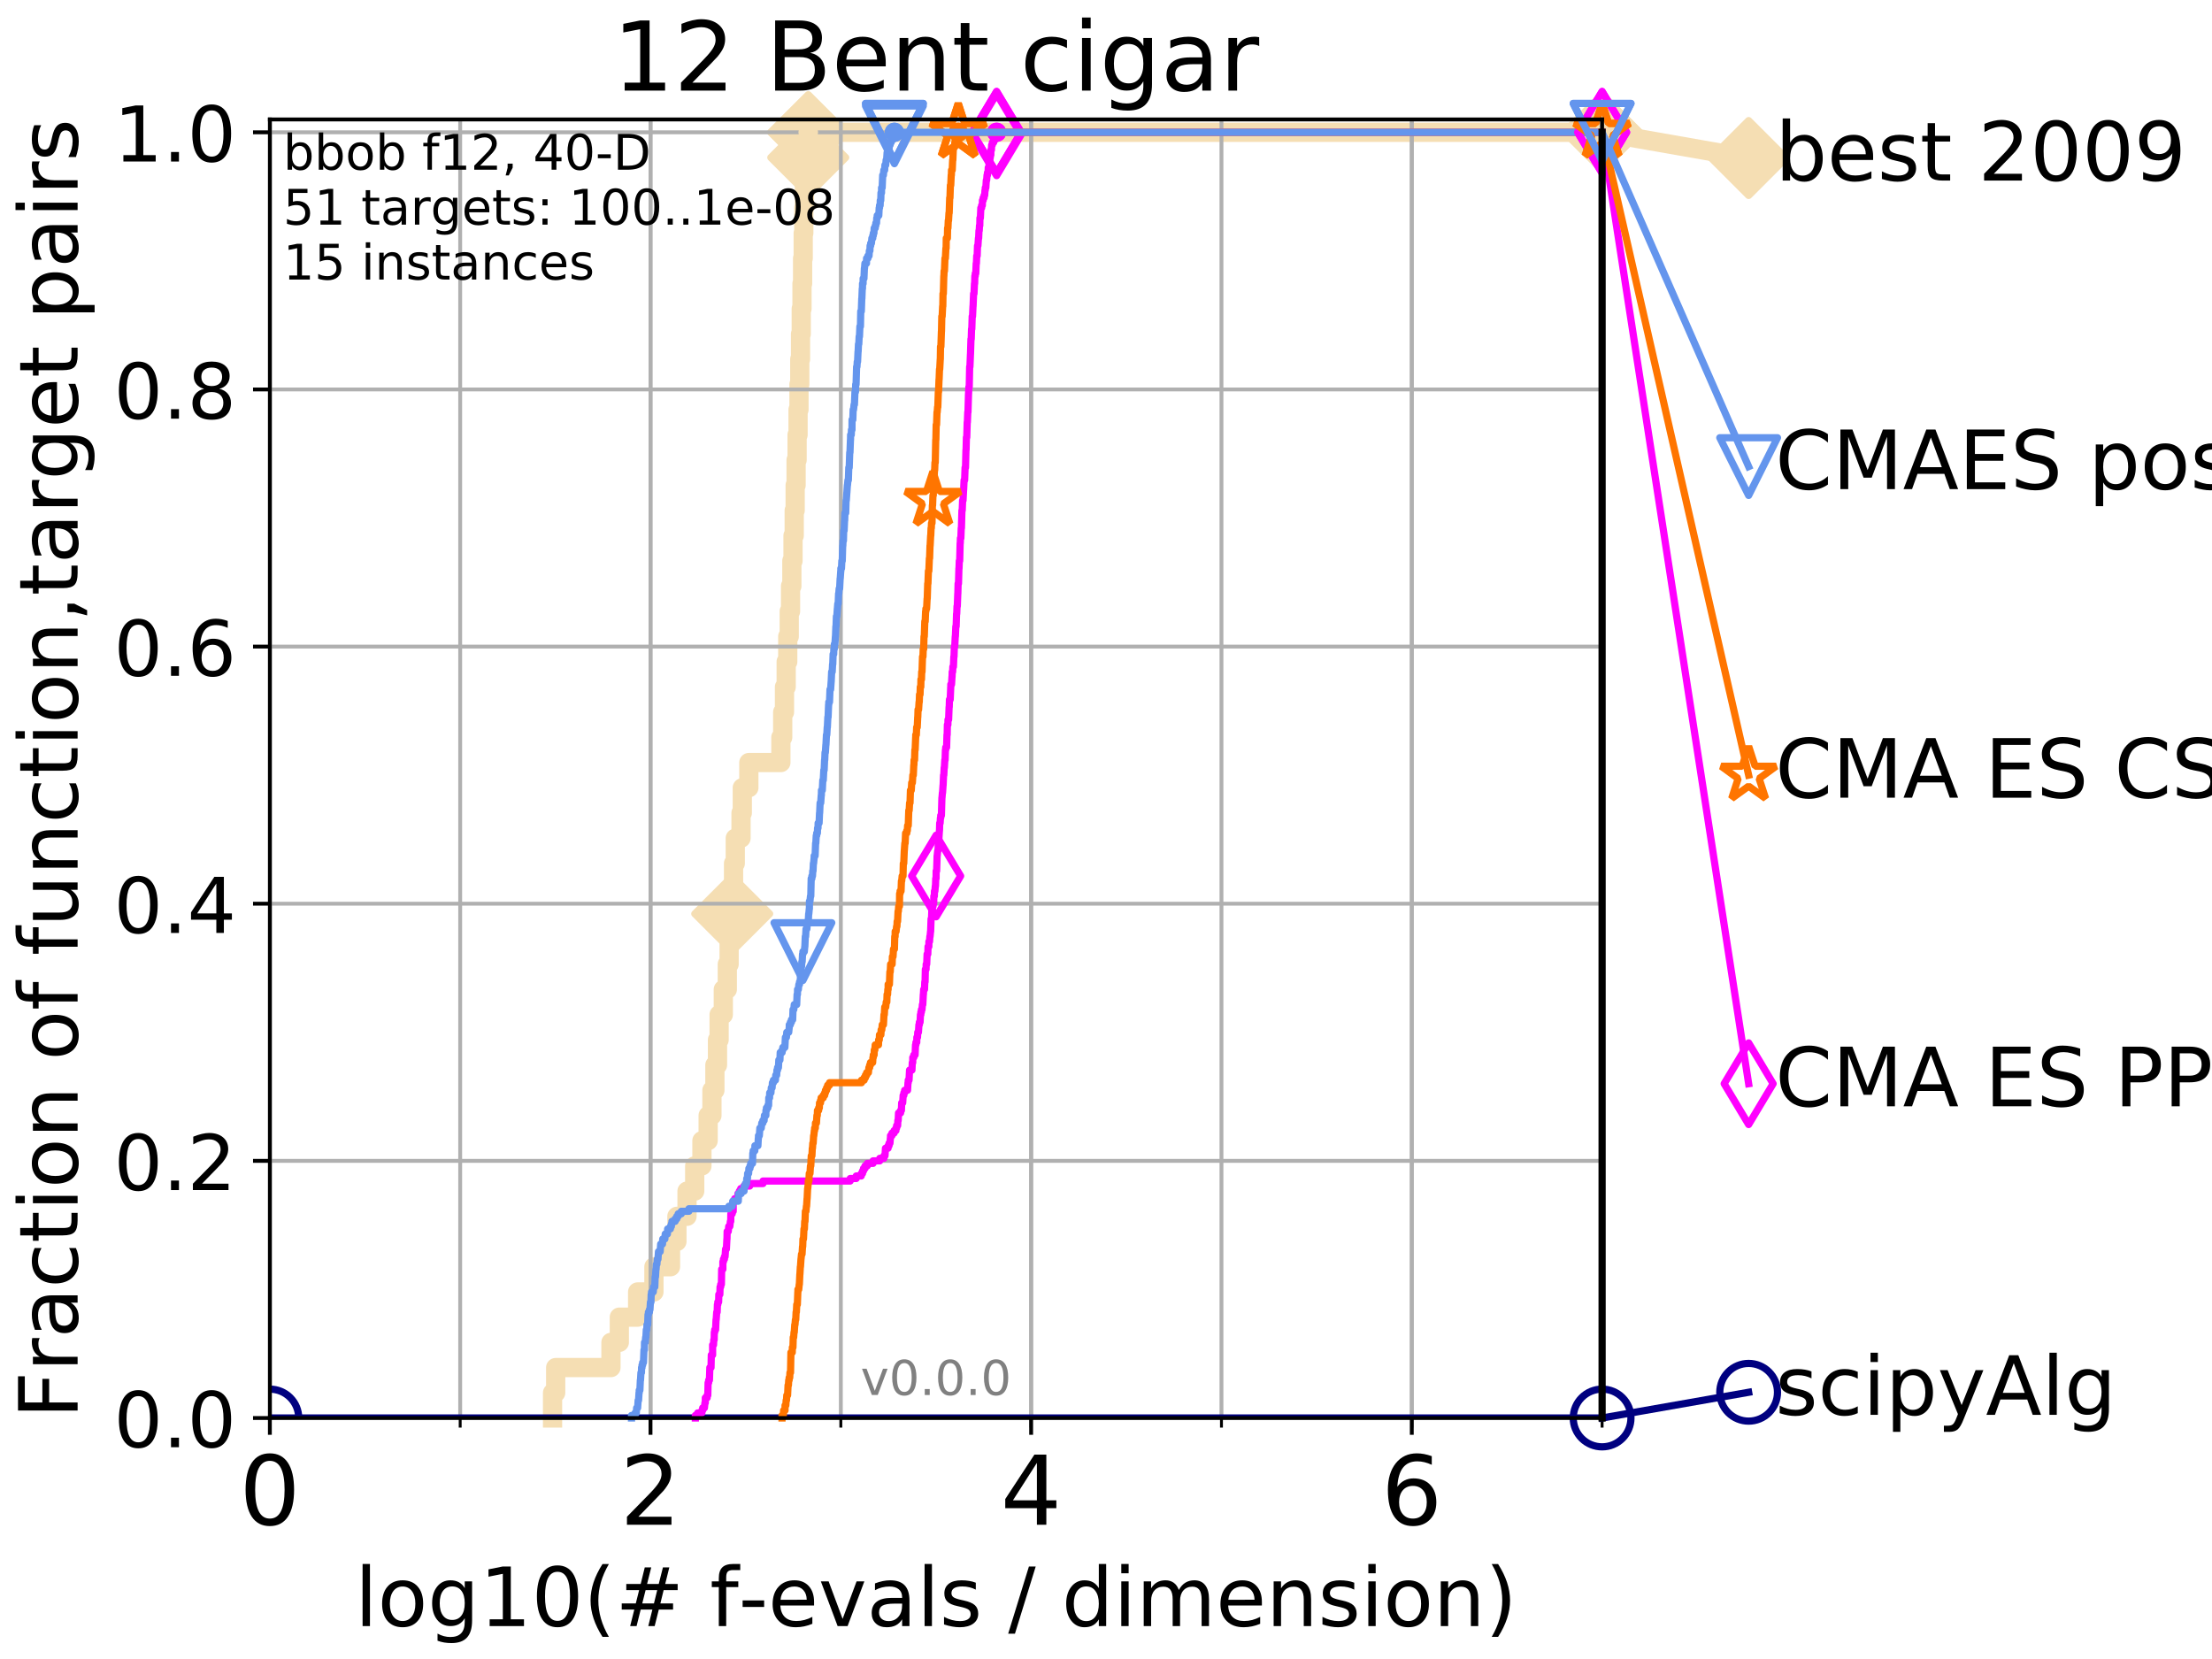 <?xml version="1.0" encoding="utf-8" standalone="no"?>
<!DOCTYPE svg PUBLIC "-//W3C//DTD SVG 1.1//EN"
  "http://www.w3.org/Graphics/SVG/1.1/DTD/svg11.dtd">
<!-- Created with matplotlib (http://matplotlib.org/) -->
<svg height="345pt" version="1.1" viewBox="0 0 460 345" width="460pt" xmlns="http://www.w3.org/2000/svg" xmlns:xlink="http://www.w3.org/1999/xlink">
 <defs>
  <style type="text/css">
*{stroke-linecap:butt;stroke-linejoin:round;}
  </style>
 </defs>
 <g id="figure_1">
  <g id="patch_1">
   <path d="M 0 345.6 
L 460.8 345.6 
L 460.8 0 
L 0 0 
z
" style="fill:#ffffff;"/>
  </g>
  <g id="axes_1">
   <g id="patch_2">
    <path d="M 56.12 294.88 
L 333.168 294.88 
L 333.168 24.84 
L 56.12 24.84 
z
" style="fill:#ffffff;"/>
   </g>
   <g id="line2d_1">
    <path d="M 114.908 294.88 
L 114.908 289.638 
L 115.556 289.638 
L 115.556 284.395 
L 127.053 284.395 
L 127.053 279.153 
L 128.792 279.153 
L 128.792 273.91 
L 132.599 273.91 
L 132.599 268.668 
L 135.988 268.668 
L 135.988 263.425 
L 139.439 263.425 
L 139.439 258.183 
L 140.769 258.183 
L 140.769 252.94 
L 142.87 252.94 
L 142.87 247.698 
L 144.47 247.698 
L 144.47 242.455 
L 145.971 242.455 
L 145.971 237.213 
L 147.264 237.213 
L 147.264 231.97 
L 148.052 231.97 
L 148.052 226.728 
L 148.668 226.728 
L 148.668 221.485 
L 149.208 221.485 
L 149.208 216.243 
L 149.544 216.243 
L 149.544 211 
L 150.418 211 
L 150.418 205.758 
L 151.25 205.758 
L 151.25 200.515 
L 151.626 200.515 
L 151.626 195.273 
L 151.971 195.273 
L 151.971 190.03 
L 152.271 190.03 
L 152.271 184.788 
L 152.547 184.788 
L 152.547 179.546 
L 152.907 179.546 
L 152.907 174.303 
L 154.101 174.303 
L 154.101 169.061 
L 154.367 169.061 
L 154.367 163.818 
L 155.728 163.818 
L 155.728 158.576 
L 162.388 158.576 
L 162.388 153.333 
L 162.769 153.333 
L 162.769 148.091 
L 163.139 148.091 
L 163.139 142.848 
L 163.491 142.848 
L 163.491 137.606 
L 163.818 137.606 
L 163.818 132.363 
L 164.126 132.363 
L 164.126 127.121 
L 164.398 127.121 
L 164.398 121.878 
L 164.671 121.878 
L 164.671 116.636 
L 164.913 116.636 
L 164.913 111.393 
L 165.161 111.393 
L 165.161 106.151 
L 165.358 106.151 
L 165.358 100.908 
L 165.553 100.908 
L 165.553 95.666 
L 165.761 95.666 
L 165.761 90.423 
L 165.964 90.423 
L 165.964 85.181 
L 166.154 85.181 
L 166.154 79.938 
L 166.318 79.938 
L 166.318 74.696 
L 166.474 74.696 
L 166.474 69.453 
L 166.623 69.453 
L 166.623 64.211 
L 166.78 64.211 
L 166.78 58.969 
L 166.908 58.969 
L 166.908 53.726 
L 167.031 53.726 
L 167.031 48.484 
L 167.153 48.484 
L 167.153 43.241 
L 167.286 43.241 
L 167.286 37.999 
L 167.457 37.999 
L 167.457 32.756 
L 168.081 32.756 
L 168.081 27.514 
L 333.168 27.514 
" style="fill:none;stroke:#f5deb3;stroke-linecap:square;stroke-width:4;"/>
   </g>
   <g id="line2d_2">
    <defs>
     <path d="M -0 7.778 
L 7.778 0 
L 0 -7.778 
L -7.778 -0 
z
" id="md189c20c9e" style="stroke:#f5deb3;stroke-linejoin:miter;stroke-width:1.5;"/>
    </defs>
    <g>
     <use style="fill:#f5deb3;stroke:#f5deb3;stroke-linejoin:miter;stroke-width:1.5;" x="152.271" xlink:href="#md189c20c9e" y="190.03"/>
     <use style="fill:#f5deb3;stroke:#f5deb3;stroke-linejoin:miter;stroke-width:1.5;" x="168.081" xlink:href="#md189c20c9e" y="32.756"/>
     <use style="fill:#f5deb3;stroke:#f5deb3;stroke-linejoin:miter;stroke-width:1.5;" x="168.081" xlink:href="#md189c20c9e" y="27.514"/>
     <use style="fill:#f5deb3;stroke:#f5deb3;stroke-linejoin:miter;stroke-width:1.5;" x="168.081" xlink:href="#md189c20c9e" y="27.514"/>
     <use style="fill:#f5deb3;stroke:#f5deb3;stroke-linejoin:miter;stroke-width:1.5;" x="333.168" xlink:href="#md189c20c9e" y="27.514"/>
    </g>
   </g>
   <g id="line2d_3">
    <path style="fill:none;stroke:#f5deb3;stroke-linecap:square;stroke-width:4;"/>
    <g/>
   </g>
   <g id="line2d_4">
    <path d="M 333.168 27.514 
L 363.643 32.861 
" style="fill:none;stroke:#f5deb3;stroke-linecap:square;stroke-width:4;"/>
    <g>
     <use style="fill:#f5deb3;stroke:#f5deb3;stroke-linejoin:miter;stroke-width:1.5;" x="333.168" xlink:href="#md189c20c9e" y="27.514"/>
     <use style="fill:#f5deb3;stroke:#f5deb3;stroke-linejoin:miter;stroke-width:1.5;" x="363.643" xlink:href="#md189c20c9e" y="32.861"/>
    </g>
   </g>
   <g id="matplotlib.axis_1">
    <g id="xtick_1">
     <g id="line2d_5">
      <path clip-path="url(#p378bea573e)" d="M 56.12 294.88 
L 56.12 24.84 
" style="fill:none;stroke:#b0b0b0;stroke-linecap:square;stroke-width:0.8;"/>
     </g>
     <g id="line2d_6">
      <defs>
       <path d="M 0 0 
L 0 3.5 
" id="ma41af7e5e4" style="stroke:#000000;stroke-width:0.8;"/>
      </defs>
      <g>
       <use style="stroke:#000000;stroke-width:0.8;" x="56.12" xlink:href="#ma41af7e5e4" y="294.88"/>
      </g>
     </g>
     <g id="text_1">
      <!-- 0 -->
      <defs>
       <path d="M 31.781 66.406 
Q 24.172 66.406 20.328 58.906 
Q 16.5 51.422 16.5 36.375 
Q 16.5 21.391 20.328 13.891 
Q 24.172 6.391 31.781 6.391 
Q 39.453 6.391 43.281 13.891 
Q 47.125 21.391 47.125 36.375 
Q 47.125 51.422 43.281 58.906 
Q 39.453 66.406 31.781 66.406 
z
M 31.781 74.219 
Q 44.047 74.219 50.516 64.516 
Q 56.984 54.828 56.984 36.375 
Q 56.984 17.969 50.516 8.266 
Q 44.047 -1.422 31.781 -1.422 
Q 19.531 -1.422 13.062 8.266 
Q 6.594 17.969 6.594 36.375 
Q 6.594 54.828 13.062 64.516 
Q 19.531 74.219 31.781 74.219 
z
" id="DejaVuSans-30"/>
      </defs>
      <g transform="translate(49.758 317.077)scale(0.2 -0.2)">
       <use xlink:href="#DejaVuSans-30"/>
      </g>
     </g>
    </g>
    <g id="xtick_2">
     <g id="line2d_7">
      <path clip-path="url(#p378bea573e)" d="M 135.277 294.88 
L 135.277 24.84 
" style="fill:none;stroke:#b0b0b0;stroke-linecap:square;stroke-width:0.8;"/>
     </g>
     <g id="line2d_8">
      <g>
       <use style="stroke:#000000;stroke-width:0.8;" x="135.277" xlink:href="#ma41af7e5e4" y="294.88"/>
      </g>
     </g>
     <g id="text_2">
      <!-- 2 -->
      <defs>
       <path d="M 19.188 8.297 
L 53.609 8.297 
L 53.609 0 
L 7.328 0 
L 7.328 8.297 
Q 12.938 14.109 22.625 23.891 
Q 32.328 33.688 34.812 36.531 
Q 39.547 41.844 41.422 45.531 
Q 43.312 49.219 43.312 52.781 
Q 43.312 58.594 39.234 62.25 
Q 35.156 65.922 28.609 65.922 
Q 23.969 65.922 18.812 64.312 
Q 13.672 62.703 7.812 59.422 
L 7.812 69.391 
Q 13.766 71.781 18.938 73 
Q 24.125 74.219 28.422 74.219 
Q 39.75 74.219 46.484 68.547 
Q 53.219 62.891 53.219 53.422 
Q 53.219 48.922 51.531 44.891 
Q 49.859 40.875 45.406 35.406 
Q 44.188 33.984 37.641 27.219 
Q 31.109 20.453 19.188 8.297 
z
" id="DejaVuSans-32"/>
      </defs>
      <g transform="translate(128.914 317.077)scale(0.2 -0.2)">
       <use xlink:href="#DejaVuSans-32"/>
      </g>
     </g>
    </g>
    <g id="xtick_3">
     <g id="line2d_9">
      <path clip-path="url(#p378bea573e)" d="M 214.433 294.88 
L 214.433 24.84 
" style="fill:none;stroke:#b0b0b0;stroke-linecap:square;stroke-width:0.8;"/>
     </g>
     <g id="line2d_10">
      <g>
       <use style="stroke:#000000;stroke-width:0.8;" x="214.433" xlink:href="#ma41af7e5e4" y="294.88"/>
      </g>
     </g>
     <g id="text_3">
      <!-- 4 -->
      <defs>
       <path d="M 37.797 64.312 
L 12.891 25.391 
L 37.797 25.391 
z
M 35.203 72.906 
L 47.609 72.906 
L 47.609 25.391 
L 58.016 25.391 
L 58.016 17.188 
L 47.609 17.188 
L 47.609 0 
L 37.797 0 
L 37.797 17.188 
L 4.891 17.188 
L 4.891 26.703 
z
" id="DejaVuSans-34"/>
      </defs>
      <g transform="translate(208.071 317.077)scale(0.2 -0.2)">
       <use xlink:href="#DejaVuSans-34"/>
      </g>
     </g>
    </g>
    <g id="xtick_4">
     <g id="line2d_11">
      <path clip-path="url(#p378bea573e)" d="M 293.59 294.88 
L 293.59 24.84 
" style="fill:none;stroke:#b0b0b0;stroke-linecap:square;stroke-width:0.8;"/>
     </g>
     <g id="line2d_12">
      <g>
       <use style="stroke:#000000;stroke-width:0.8;" x="293.59" xlink:href="#ma41af7e5e4" y="294.88"/>
      </g>
     </g>
     <g id="text_4">
      <!-- 6 -->
      <defs>
       <path d="M 33.016 40.375 
Q 26.375 40.375 22.484 35.828 
Q 18.609 31.297 18.609 23.391 
Q 18.609 15.531 22.484 10.953 
Q 26.375 6.391 33.016 6.391 
Q 39.656 6.391 43.531 10.953 
Q 47.406 15.531 47.406 23.391 
Q 47.406 31.297 43.531 35.828 
Q 39.656 40.375 33.016 40.375 
z
M 52.594 71.297 
L 52.594 62.312 
Q 48.875 64.062 45.094 64.984 
Q 41.312 65.922 37.594 65.922 
Q 27.828 65.922 22.672 59.328 
Q 17.531 52.734 16.797 39.406 
Q 19.672 43.656 24.016 45.922 
Q 28.375 48.188 33.594 48.188 
Q 44.578 48.188 50.953 41.516 
Q 57.328 34.859 57.328 23.391 
Q 57.328 12.156 50.688 5.359 
Q 44.047 -1.422 33.016 -1.422 
Q 20.359 -1.422 13.672 8.266 
Q 6.984 17.969 6.984 36.375 
Q 6.984 53.656 15.188 63.938 
Q 23.391 74.219 37.203 74.219 
Q 40.922 74.219 44.703 73.484 
Q 48.484 72.75 52.594 71.297 
z
" id="DejaVuSans-36"/>
      </defs>
      <g transform="translate(287.227 317.077)scale(0.2 -0.2)">
       <use xlink:href="#DejaVuSans-36"/>
      </g>
     </g>
    </g>
    <g id="xtick_5">
     <g id="line2d_13">
      <path clip-path="url(#p378bea573e)" d="M 56.12 294.88 
L 56.12 24.84 
" style="fill:none;stroke:#b0b0b0;stroke-linecap:square;stroke-width:0.8;"/>
     </g>
     <g id="line2d_14">
      <defs>
       <path d="M 0 0 
L 0 2 
" id="ma98c50094b" style="stroke:#000000;stroke-width:0.6;"/>
      </defs>
      <g>
       <use style="stroke:#000000;stroke-width:0.6;" x="56.12" xlink:href="#ma98c50094b" y="294.88"/>
      </g>
     </g>
    </g>
    <g id="xtick_6">
     <g id="line2d_15">
      <path clip-path="url(#p378bea573e)" d="M 95.698 294.88 
L 95.698 24.84 
" style="fill:none;stroke:#b0b0b0;stroke-linecap:square;stroke-width:0.8;"/>
     </g>
     <g id="line2d_16">
      <g>
       <use style="stroke:#000000;stroke-width:0.6;" x="95.698" xlink:href="#ma98c50094b" y="294.88"/>
      </g>
     </g>
    </g>
    <g id="xtick_7">
     <g id="line2d_17">
      <path clip-path="url(#p378bea573e)" d="M 135.277 294.88 
L 135.277 24.84 
" style="fill:none;stroke:#b0b0b0;stroke-linecap:square;stroke-width:0.8;"/>
     </g>
     <g id="line2d_18">
      <g>
       <use style="stroke:#000000;stroke-width:0.6;" x="135.277" xlink:href="#ma98c50094b" y="294.88"/>
      </g>
     </g>
    </g>
    <g id="xtick_8">
     <g id="line2d_19">
      <path clip-path="url(#p378bea573e)" d="M 174.855 294.88 
L 174.855 24.84 
" style="fill:none;stroke:#b0b0b0;stroke-linecap:square;stroke-width:0.8;"/>
     </g>
     <g id="line2d_20">
      <g>
       <use style="stroke:#000000;stroke-width:0.6;" x="174.855" xlink:href="#ma98c50094b" y="294.88"/>
      </g>
     </g>
    </g>
    <g id="xtick_9">
     <g id="line2d_21">
      <path clip-path="url(#p378bea573e)" d="M 214.433 294.88 
L 214.433 24.84 
" style="fill:none;stroke:#b0b0b0;stroke-linecap:square;stroke-width:0.8;"/>
     </g>
     <g id="line2d_22">
      <g>
       <use style="stroke:#000000;stroke-width:0.6;" x="214.433" xlink:href="#ma98c50094b" y="294.88"/>
      </g>
     </g>
    </g>
    <g id="xtick_10">
     <g id="line2d_23">
      <path clip-path="url(#p378bea573e)" d="M 254.011 294.88 
L 254.011 24.84 
" style="fill:none;stroke:#b0b0b0;stroke-linecap:square;stroke-width:0.8;"/>
     </g>
     <g id="line2d_24">
      <g>
       <use style="stroke:#000000;stroke-width:0.6;" x="254.011" xlink:href="#ma98c50094b" y="294.88"/>
      </g>
     </g>
    </g>
    <g id="xtick_11">
     <g id="line2d_25">
      <path clip-path="url(#p378bea573e)" d="M 293.59 294.88 
L 293.59 24.84 
" style="fill:none;stroke:#b0b0b0;stroke-linecap:square;stroke-width:0.8;"/>
     </g>
     <g id="line2d_26">
      <g>
       <use style="stroke:#000000;stroke-width:0.6;" x="293.59" xlink:href="#ma98c50094b" y="294.88"/>
      </g>
     </g>
    </g>
    <g id="xtick_12">
     <g id="line2d_27">
      <path clip-path="url(#p378bea573e)" d="M 333.168 294.88 
L 333.168 24.84 
" style="fill:none;stroke:#b0b0b0;stroke-linecap:square;stroke-width:0.8;"/>
     </g>
     <g id="line2d_28">
      <g>
       <use style="stroke:#000000;stroke-width:0.6;" x="333.168" xlink:href="#ma98c50094b" y="294.88"/>
      </g>
     </g>
    </g>
    <g id="text_5">
     <!-- log10(# f-evals / dimension) -->
     <defs>
      <path d="M 9.422 75.984 
L 18.406 75.984 
L 18.406 0 
L 9.422 0 
z
" id="DejaVuSans-6c"/>
      <path d="M 30.609 48.391 
Q 23.391 48.391 19.188 42.75 
Q 14.984 37.109 14.984 27.297 
Q 14.984 17.484 19.156 11.844 
Q 23.344 6.203 30.609 6.203 
Q 37.797 6.203 41.984 11.859 
Q 46.188 17.531 46.188 27.297 
Q 46.188 37.016 41.984 42.703 
Q 37.797 48.391 30.609 48.391 
z
M 30.609 56 
Q 42.328 56 49.016 48.375 
Q 55.719 40.766 55.719 27.297 
Q 55.719 13.875 49.016 6.219 
Q 42.328 -1.422 30.609 -1.422 
Q 18.844 -1.422 12.172 6.219 
Q 5.516 13.875 5.516 27.297 
Q 5.516 40.766 12.172 48.375 
Q 18.844 56 30.609 56 
z
" id="DejaVuSans-6f"/>
      <path d="M 45.406 27.984 
Q 45.406 37.75 41.375 43.109 
Q 37.359 48.484 30.078 48.484 
Q 22.859 48.484 18.828 43.109 
Q 14.797 37.75 14.797 27.984 
Q 14.797 18.266 18.828 12.891 
Q 22.859 7.516 30.078 7.516 
Q 37.359 7.516 41.375 12.891 
Q 45.406 18.266 45.406 27.984 
z
M 54.391 6.781 
Q 54.391 -7.172 48.188 -13.984 
Q 42 -20.797 29.203 -20.797 
Q 24.469 -20.797 20.266 -20.094 
Q 16.062 -19.391 12.109 -17.922 
L 12.109 -9.188 
Q 16.062 -11.328 19.922 -12.344 
Q 23.781 -13.375 27.781 -13.375 
Q 36.625 -13.375 41.016 -8.766 
Q 45.406 -4.156 45.406 5.172 
L 45.406 9.625 
Q 42.625 4.781 38.281 2.391 
Q 33.938 0 27.875 0 
Q 17.828 0 11.672 7.656 
Q 5.516 15.328 5.516 27.984 
Q 5.516 40.672 11.672 48.328 
Q 17.828 56 27.875 56 
Q 33.938 56 38.281 53.609 
Q 42.625 51.219 45.406 46.391 
L 45.406 54.688 
L 54.391 54.688 
z
" id="DejaVuSans-67"/>
      <path d="M 12.406 8.297 
L 28.516 8.297 
L 28.516 63.922 
L 10.984 60.406 
L 10.984 69.391 
L 28.422 72.906 
L 38.281 72.906 
L 38.281 8.297 
L 54.391 8.297 
L 54.391 0 
L 12.406 0 
z
" id="DejaVuSans-31"/>
      <path d="M 31 75.875 
Q 24.469 64.656 21.281 53.656 
Q 18.109 42.672 18.109 31.391 
Q 18.109 20.125 21.312 9.062 
Q 24.516 -2 31 -13.188 
L 23.188 -13.188 
Q 15.875 -1.703 12.234 9.375 
Q 8.594 20.453 8.594 31.391 
Q 8.594 42.281 12.203 53.312 
Q 15.828 64.359 23.188 75.875 
z
" id="DejaVuSans-28"/>
      <path d="M 51.125 44 
L 36.922 44 
L 32.812 27.688 
L 47.125 27.688 
z
M 43.797 71.781 
L 38.719 51.516 
L 52.984 51.516 
L 58.109 71.781 
L 65.922 71.781 
L 60.891 51.516 
L 76.125 51.516 
L 76.125 44 
L 58.984 44 
L 54.984 27.688 
L 70.516 27.688 
L 70.516 20.219 
L 53.078 20.219 
L 48 0 
L 40.188 0 
L 45.219 20.219 
L 30.906 20.219 
L 25.875 0 
L 18.016 0 
L 23.094 20.219 
L 7.719 20.219 
L 7.719 27.688 
L 24.906 27.688 
L 29 44 
L 13.281 44 
L 13.281 51.516 
L 30.906 51.516 
L 35.891 71.781 
z
" id="DejaVuSans-23"/>
      <path id="DejaVuSans-20"/>
      <path d="M 37.109 75.984 
L 37.109 68.5 
L 28.516 68.5 
Q 23.688 68.5 21.797 66.547 
Q 19.922 64.594 19.922 59.516 
L 19.922 54.688 
L 34.719 54.688 
L 34.719 47.703 
L 19.922 47.703 
L 19.922 0 
L 10.891 0 
L 10.891 47.703 
L 2.297 47.703 
L 2.297 54.688 
L 10.891 54.688 
L 10.891 58.5 
Q 10.891 67.625 15.141 71.797 
Q 19.391 75.984 28.609 75.984 
z
" id="DejaVuSans-66"/>
      <path d="M 4.891 31.391 
L 31.203 31.391 
L 31.203 23.391 
L 4.891 23.391 
z
" id="DejaVuSans-2d"/>
      <path d="M 56.203 29.594 
L 56.203 25.203 
L 14.891 25.203 
Q 15.484 15.922 20.484 11.062 
Q 25.484 6.203 34.422 6.203 
Q 39.594 6.203 44.453 7.469 
Q 49.312 8.734 54.109 11.281 
L 54.109 2.781 
Q 49.266 0.734 44.188 -0.344 
Q 39.109 -1.422 33.891 -1.422 
Q 20.797 -1.422 13.156 6.188 
Q 5.516 13.812 5.516 26.812 
Q 5.516 40.234 12.766 48.109 
Q 20.016 56 32.328 56 
Q 43.359 56 49.781 48.891 
Q 56.203 41.797 56.203 29.594 
z
M 47.219 32.234 
Q 47.125 39.594 43.094 43.984 
Q 39.062 48.391 32.422 48.391 
Q 24.906 48.391 20.391 44.141 
Q 15.875 39.891 15.188 32.172 
z
" id="DejaVuSans-65"/>
      <path d="M 2.984 54.688 
L 12.5 54.688 
L 29.594 8.797 
L 46.688 54.688 
L 56.203 54.688 
L 35.688 0 
L 23.484 0 
z
" id="DejaVuSans-76"/>
      <path d="M 34.281 27.484 
Q 23.391 27.484 19.188 25 
Q 14.984 22.516 14.984 16.5 
Q 14.984 11.719 18.141 8.906 
Q 21.297 6.109 26.703 6.109 
Q 34.188 6.109 38.703 11.406 
Q 43.219 16.703 43.219 25.484 
L 43.219 27.484 
z
M 52.203 31.203 
L 52.203 0 
L 43.219 0 
L 43.219 8.297 
Q 40.141 3.328 35.547 0.953 
Q 30.953 -1.422 24.312 -1.422 
Q 15.922 -1.422 10.953 3.297 
Q 6 8.016 6 15.922 
Q 6 25.141 12.172 29.828 
Q 18.359 34.516 30.609 34.516 
L 43.219 34.516 
L 43.219 35.406 
Q 43.219 41.609 39.141 45 
Q 35.062 48.391 27.688 48.391 
Q 23 48.391 18.547 47.266 
Q 14.109 46.141 10.016 43.891 
L 10.016 52.203 
Q 14.938 54.109 19.578 55.047 
Q 24.219 56 28.609 56 
Q 40.484 56 46.344 49.844 
Q 52.203 43.703 52.203 31.203 
z
" id="DejaVuSans-61"/>
      <path d="M 44.281 53.078 
L 44.281 44.578 
Q 40.484 46.531 36.375 47.5 
Q 32.281 48.484 27.875 48.484 
Q 21.188 48.484 17.844 46.438 
Q 14.5 44.391 14.5 40.281 
Q 14.5 37.156 16.891 35.375 
Q 19.281 33.594 26.516 31.984 
L 29.594 31.297 
Q 39.156 29.25 43.188 25.516 
Q 47.219 21.781 47.219 15.094 
Q 47.219 7.469 41.188 3.016 
Q 35.156 -1.422 24.609 -1.422 
Q 20.219 -1.422 15.453 -0.562 
Q 10.688 0.297 5.422 2 
L 5.422 11.281 
Q 10.406 8.688 15.234 7.391 
Q 20.062 6.109 24.812 6.109 
Q 31.156 6.109 34.562 8.281 
Q 37.984 10.453 37.984 14.406 
Q 37.984 18.062 35.516 20.016 
Q 33.062 21.969 24.703 23.781 
L 21.578 24.516 
Q 13.234 26.266 9.516 29.906 
Q 5.812 33.547 5.812 39.891 
Q 5.812 47.609 11.281 51.797 
Q 16.75 56 26.812 56 
Q 31.781 56 36.172 55.266 
Q 40.578 54.547 44.281 53.078 
z
" id="DejaVuSans-73"/>
      <path d="M 25.391 72.906 
L 33.688 72.906 
L 8.297 -9.281 
L 0 -9.281 
z
" id="DejaVuSans-2f"/>
      <path d="M 45.406 46.391 
L 45.406 75.984 
L 54.391 75.984 
L 54.391 0 
L 45.406 0 
L 45.406 8.203 
Q 42.578 3.328 38.25 0.953 
Q 33.938 -1.422 27.875 -1.422 
Q 17.969 -1.422 11.734 6.484 
Q 5.516 14.406 5.516 27.297 
Q 5.516 40.188 11.734 48.094 
Q 17.969 56 27.875 56 
Q 33.938 56 38.25 53.625 
Q 42.578 51.266 45.406 46.391 
z
M 14.797 27.297 
Q 14.797 17.391 18.875 11.75 
Q 22.953 6.109 30.078 6.109 
Q 37.203 6.109 41.297 11.75 
Q 45.406 17.391 45.406 27.297 
Q 45.406 37.203 41.297 42.844 
Q 37.203 48.484 30.078 48.484 
Q 22.953 48.484 18.875 42.844 
Q 14.797 37.203 14.797 27.297 
z
" id="DejaVuSans-64"/>
      <path d="M 9.422 54.688 
L 18.406 54.688 
L 18.406 0 
L 9.422 0 
z
M 9.422 75.984 
L 18.406 75.984 
L 18.406 64.594 
L 9.422 64.594 
z
" id="DejaVuSans-69"/>
      <path d="M 52 44.188 
Q 55.375 50.25 60.062 53.125 
Q 64.75 56 71.094 56 
Q 79.641 56 84.281 50.016 
Q 88.922 44.047 88.922 33.016 
L 88.922 0 
L 79.891 0 
L 79.891 32.719 
Q 79.891 40.578 77.094 44.375 
Q 74.312 48.188 68.609 48.188 
Q 61.625 48.188 57.562 43.547 
Q 53.516 38.922 53.516 30.906 
L 53.516 0 
L 44.484 0 
L 44.484 32.719 
Q 44.484 40.625 41.703 44.406 
Q 38.922 48.188 33.109 48.188 
Q 26.219 48.188 22.156 43.531 
Q 18.109 38.875 18.109 30.906 
L 18.109 0 
L 9.078 0 
L 9.078 54.688 
L 18.109 54.688 
L 18.109 46.188 
Q 21.188 51.219 25.484 53.609 
Q 29.781 56 35.688 56 
Q 41.656 56 45.828 52.969 
Q 50 49.953 52 44.188 
z
" id="DejaVuSans-6d"/>
      <path d="M 54.891 33.016 
L 54.891 0 
L 45.906 0 
L 45.906 32.719 
Q 45.906 40.484 42.875 44.328 
Q 39.844 48.188 33.797 48.188 
Q 26.516 48.188 22.312 43.547 
Q 18.109 38.922 18.109 30.906 
L 18.109 0 
L 9.078 0 
L 9.078 54.688 
L 18.109 54.688 
L 18.109 46.188 
Q 21.344 51.125 25.703 53.562 
Q 30.078 56 35.797 56 
Q 45.219 56 50.047 50.172 
Q 54.891 44.344 54.891 33.016 
z
" id="DejaVuSans-6e"/>
      <path d="M 8.016 75.875 
L 15.828 75.875 
Q 23.141 64.359 26.781 53.312 
Q 30.422 42.281 30.422 31.391 
Q 30.422 20.453 26.781 9.375 
Q 23.141 -1.703 15.828 -13.188 
L 8.016 -13.188 
Q 14.5 -2 17.703 9.062 
Q 20.906 20.125 20.906 31.391 
Q 20.906 42.672 17.703 53.656 
Q 14.5 64.656 8.016 75.875 
z
" id="DejaVuSans-29"/>
     </defs>
     <g transform="translate(73.803 338.154)scale(0.17 -0.17)">
      <use xlink:href="#DejaVuSans-6c"/>
      <use x="27.783" xlink:href="#DejaVuSans-6f"/>
      <use x="88.965" xlink:href="#DejaVuSans-67"/>
      <use x="152.441" xlink:href="#DejaVuSans-31"/>
      <use x="216.064" xlink:href="#DejaVuSans-30"/>
      <use x="279.688" xlink:href="#DejaVuSans-28"/>
      <use x="318.701" xlink:href="#DejaVuSans-23"/>
      <use x="402.49" xlink:href="#DejaVuSans-20"/>
      <use x="434.277" xlink:href="#DejaVuSans-66"/>
      <use x="469.404" xlink:href="#DejaVuSans-2d"/>
      <use x="505.488" xlink:href="#DejaVuSans-65"/>
      <use x="567.012" xlink:href="#DejaVuSans-76"/>
      <use x="626.191" xlink:href="#DejaVuSans-61"/>
      <use x="687.471" xlink:href="#DejaVuSans-6c"/>
      <use x="715.254" xlink:href="#DejaVuSans-73"/>
      <use x="767.354" xlink:href="#DejaVuSans-20"/>
      <use x="799.141" xlink:href="#DejaVuSans-2f"/>
      <use x="832.832" xlink:href="#DejaVuSans-20"/>
      <use x="864.619" xlink:href="#DejaVuSans-64"/>
      <use x="928.096" xlink:href="#DejaVuSans-69"/>
      <use x="955.879" xlink:href="#DejaVuSans-6d"/>
      <use x="1053.291" xlink:href="#DejaVuSans-65"/>
      <use x="1114.814" xlink:href="#DejaVuSans-6e"/>
      <use x="1178.193" xlink:href="#DejaVuSans-73"/>
      <use x="1230.293" xlink:href="#DejaVuSans-69"/>
      <use x="1258.076" xlink:href="#DejaVuSans-6f"/>
      <use x="1319.258" xlink:href="#DejaVuSans-6e"/>
      <use x="1382.637" xlink:href="#DejaVuSans-29"/>
     </g>
    </g>
   </g>
   <g id="matplotlib.axis_2">
    <g id="ytick_1">
     <g id="line2d_29">
      <path clip-path="url(#p378bea573e)" d="M 56.12 294.88 
L 333.168 294.88 
" style="fill:none;stroke:#b0b0b0;stroke-linecap:square;stroke-width:0.8;"/>
     </g>
     <g id="line2d_30">
      <defs>
       <path d="M 0 0 
L -3.5 0 
" id="m257d07e55b" style="stroke:#000000;stroke-width:0.8;"/>
      </defs>
      <g>
       <use style="stroke:#000000;stroke-width:0.8;" x="56.12" xlink:href="#m257d07e55b" y="294.88"/>
      </g>
     </g>
     <g id="text_6">
      <!-- 0.0 -->
      <defs>
       <path d="M 10.688 12.406 
L 21 12.406 
L 21 0 
L 10.688 0 
z
" id="DejaVuSans-2e"/>
      </defs>
      <g transform="translate(23.675 300.959)scale(0.16 -0.16)">
       <use xlink:href="#DejaVuSans-30"/>
       <use x="63.623" xlink:href="#DejaVuSans-2e"/>
       <use x="95.41" xlink:href="#DejaVuSans-30"/>
      </g>
     </g>
    </g>
    <g id="ytick_2">
     <g id="line2d_31">
      <path clip-path="url(#p378bea573e)" d="M 56.12 241.407 
L 333.168 241.407 
" style="fill:none;stroke:#b0b0b0;stroke-linecap:square;stroke-width:0.8;"/>
     </g>
     <g id="line2d_32">
      <g>
       <use style="stroke:#000000;stroke-width:0.8;" x="56.12" xlink:href="#m257d07e55b" y="241.407"/>
      </g>
     </g>
     <g id="text_7">
      <!-- 0.2 -->
      <g transform="translate(23.675 247.485)scale(0.16 -0.16)">
       <use xlink:href="#DejaVuSans-30"/>
       <use x="63.623" xlink:href="#DejaVuSans-2e"/>
       <use x="95.41" xlink:href="#DejaVuSans-32"/>
      </g>
     </g>
    </g>
    <g id="ytick_3">
     <g id="line2d_33">
      <path clip-path="url(#p378bea573e)" d="M 56.12 187.933 
L 333.168 187.933 
" style="fill:none;stroke:#b0b0b0;stroke-linecap:square;stroke-width:0.8;"/>
     </g>
     <g id="line2d_34">
      <g>
       <use style="stroke:#000000;stroke-width:0.8;" x="56.12" xlink:href="#m257d07e55b" y="187.933"/>
      </g>
     </g>
     <g id="text_8">
      <!-- 0.4 -->
      <g transform="translate(23.675 194.012)scale(0.16 -0.16)">
       <use xlink:href="#DejaVuSans-30"/>
       <use x="63.623" xlink:href="#DejaVuSans-2e"/>
       <use x="95.41" xlink:href="#DejaVuSans-34"/>
      </g>
     </g>
    </g>
    <g id="ytick_4">
     <g id="line2d_35">
      <path clip-path="url(#p378bea573e)" d="M 56.12 134.46 
L 333.168 134.46 
" style="fill:none;stroke:#b0b0b0;stroke-linecap:square;stroke-width:0.8;"/>
     </g>
     <g id="line2d_36">
      <g>
       <use style="stroke:#000000;stroke-width:0.8;" x="56.12" xlink:href="#m257d07e55b" y="134.46"/>
      </g>
     </g>
     <g id="text_9">
      <!-- 0.6 -->
      <g transform="translate(23.675 140.539)scale(0.16 -0.16)">
       <use xlink:href="#DejaVuSans-30"/>
       <use x="63.623" xlink:href="#DejaVuSans-2e"/>
       <use x="95.41" xlink:href="#DejaVuSans-36"/>
      </g>
     </g>
    </g>
    <g id="ytick_5">
     <g id="line2d_37">
      <path clip-path="url(#p378bea573e)" d="M 56.12 80.987 
L 333.168 80.987 
" style="fill:none;stroke:#b0b0b0;stroke-linecap:square;stroke-width:0.8;"/>
     </g>
     <g id="line2d_38">
      <g>
       <use style="stroke:#000000;stroke-width:0.8;" x="56.12" xlink:href="#m257d07e55b" y="80.987"/>
      </g>
     </g>
     <g id="text_10">
      <!-- 0.8 -->
      <defs>
       <path d="M 31.781 34.625 
Q 24.75 34.625 20.719 30.859 
Q 16.703 27.094 16.703 20.516 
Q 16.703 13.922 20.719 10.156 
Q 24.75 6.391 31.781 6.391 
Q 38.812 6.391 42.859 10.172 
Q 46.922 13.969 46.922 20.516 
Q 46.922 27.094 42.891 30.859 
Q 38.875 34.625 31.781 34.625 
z
M 21.922 38.812 
Q 15.578 40.375 12.031 44.719 
Q 8.5 49.078 8.5 55.328 
Q 8.5 64.062 14.719 69.141 
Q 20.953 74.219 31.781 74.219 
Q 42.672 74.219 48.875 69.141 
Q 55.078 64.062 55.078 55.328 
Q 55.078 49.078 51.531 44.719 
Q 48 40.375 41.703 38.812 
Q 48.828 37.156 52.797 32.312 
Q 56.781 27.484 56.781 20.516 
Q 56.781 9.906 50.312 4.234 
Q 43.844 -1.422 31.781 -1.422 
Q 19.734 -1.422 13.25 4.234 
Q 6.781 9.906 6.781 20.516 
Q 6.781 27.484 10.781 32.312 
Q 14.797 37.156 21.922 38.812 
z
M 18.312 54.391 
Q 18.312 48.734 21.844 45.562 
Q 25.391 42.391 31.781 42.391 
Q 38.141 42.391 41.719 45.562 
Q 45.312 48.734 45.312 54.391 
Q 45.312 60.062 41.719 63.234 
Q 38.141 66.406 31.781 66.406 
Q 25.391 66.406 21.844 63.234 
Q 18.312 60.062 18.312 54.391 
z
" id="DejaVuSans-38"/>
      </defs>
      <g transform="translate(23.675 87.066)scale(0.16 -0.16)">
       <use xlink:href="#DejaVuSans-30"/>
       <use x="63.623" xlink:href="#DejaVuSans-2e"/>
       <use x="95.41" xlink:href="#DejaVuSans-38"/>
      </g>
     </g>
    </g>
    <g id="ytick_6">
     <g id="line2d_39">
      <path clip-path="url(#p378bea573e)" d="M 56.12 27.514 
L 333.168 27.514 
" style="fill:none;stroke:#b0b0b0;stroke-linecap:square;stroke-width:0.8;"/>
     </g>
     <g id="line2d_40">
      <g>
       <use style="stroke:#000000;stroke-width:0.8;" x="56.12" xlink:href="#m257d07e55b" y="27.514"/>
      </g>
     </g>
     <g id="text_11">
      <!-- 1.0 -->
      <g transform="translate(23.675 33.592)scale(0.16 -0.16)">
       <use xlink:href="#DejaVuSans-31"/>
       <use x="63.623" xlink:href="#DejaVuSans-2e"/>
       <use x="95.41" xlink:href="#DejaVuSans-30"/>
      </g>
     </g>
    </g>
    <g id="text_12">
     <!-- Fraction of function,target pairs -->
     <defs>
      <path d="M 9.812 72.906 
L 51.703 72.906 
L 51.703 64.594 
L 19.672 64.594 
L 19.672 43.109 
L 48.578 43.109 
L 48.578 34.812 
L 19.672 34.812 
L 19.672 0 
L 9.812 0 
z
" id="DejaVuSans-46"/>
      <path d="M 41.109 46.297 
Q 39.594 47.172 37.812 47.578 
Q 36.031 48 33.891 48 
Q 26.266 48 22.188 43.047 
Q 18.109 38.094 18.109 28.812 
L 18.109 0 
L 9.078 0 
L 9.078 54.688 
L 18.109 54.688 
L 18.109 46.188 
Q 20.953 51.172 25.484 53.578 
Q 30.031 56 36.531 56 
Q 37.453 56 38.578 55.875 
Q 39.703 55.766 41.062 55.516 
z
" id="DejaVuSans-72"/>
      <path d="M 48.781 52.594 
L 48.781 44.188 
Q 44.969 46.297 41.141 47.344 
Q 37.312 48.391 33.406 48.391 
Q 24.656 48.391 19.812 42.844 
Q 14.984 37.312 14.984 27.297 
Q 14.984 17.281 19.812 11.734 
Q 24.656 6.203 33.406 6.203 
Q 37.312 6.203 41.141 7.25 
Q 44.969 8.297 48.781 10.406 
L 48.781 2.094 
Q 45.016 0.344 40.984 -0.531 
Q 36.969 -1.422 32.422 -1.422 
Q 20.062 -1.422 12.781 6.344 
Q 5.516 14.109 5.516 27.297 
Q 5.516 40.672 12.859 48.328 
Q 20.219 56 33.016 56 
Q 37.156 56 41.109 55.141 
Q 45.062 54.297 48.781 52.594 
z
" id="DejaVuSans-63"/>
      <path d="M 18.312 70.219 
L 18.312 54.688 
L 36.812 54.688 
L 36.812 47.703 
L 18.312 47.703 
L 18.312 18.016 
Q 18.312 11.328 20.141 9.422 
Q 21.969 7.516 27.594 7.516 
L 36.812 7.516 
L 36.812 0 
L 27.594 0 
Q 17.188 0 13.234 3.875 
Q 9.281 7.766 9.281 18.016 
L 9.281 47.703 
L 2.688 47.703 
L 2.688 54.688 
L 9.281 54.688 
L 9.281 70.219 
z
" id="DejaVuSans-74"/>
      <path d="M 8.5 21.578 
L 8.5 54.688 
L 17.484 54.688 
L 17.484 21.922 
Q 17.484 14.156 20.5 10.266 
Q 23.531 6.391 29.594 6.391 
Q 36.859 6.391 41.078 11.031 
Q 45.312 15.672 45.312 23.688 
L 45.312 54.688 
L 54.297 54.688 
L 54.297 0 
L 45.312 0 
L 45.312 8.406 
Q 42.047 3.422 37.719 1 
Q 33.406 -1.422 27.688 -1.422 
Q 18.266 -1.422 13.375 4.438 
Q 8.5 10.297 8.5 21.578 
z
M 31.109 56 
z
" id="DejaVuSans-75"/>
      <path d="M 11.719 12.406 
L 22.016 12.406 
L 22.016 4 
L 14.016 -11.625 
L 7.719 -11.625 
L 11.719 4 
z
" id="DejaVuSans-2c"/>
      <path d="M 18.109 8.203 
L 18.109 -20.797 
L 9.078 -20.797 
L 9.078 54.688 
L 18.109 54.688 
L 18.109 46.391 
Q 20.953 51.266 25.266 53.625 
Q 29.594 56 35.594 56 
Q 45.562 56 51.781 48.094 
Q 58.016 40.188 58.016 27.297 
Q 58.016 14.406 51.781 6.484 
Q 45.562 -1.422 35.594 -1.422 
Q 29.594 -1.422 25.266 0.953 
Q 20.953 3.328 18.109 8.203 
z
M 48.688 27.297 
Q 48.688 37.203 44.609 42.844 
Q 40.531 48.484 33.406 48.484 
Q 26.266 48.484 22.188 42.844 
Q 18.109 37.203 18.109 27.297 
Q 18.109 17.391 22.188 11.75 
Q 26.266 6.109 33.406 6.109 
Q 40.531 6.109 44.609 11.75 
Q 48.688 17.391 48.688 27.297 
z
" id="DejaVuSans-70"/>
     </defs>
     <g transform="translate(16.14 294.999)rotate(-90)scale(0.17 -0.17)">
      <use xlink:href="#DejaVuSans-46"/>
      <use x="57.41" xlink:href="#DejaVuSans-72"/>
      <use x="98.523" xlink:href="#DejaVuSans-61"/>
      <use x="159.803" xlink:href="#DejaVuSans-63"/>
      <use x="214.783" xlink:href="#DejaVuSans-74"/>
      <use x="253.992" xlink:href="#DejaVuSans-69"/>
      <use x="281.775" xlink:href="#DejaVuSans-6f"/>
      <use x="342.957" xlink:href="#DejaVuSans-6e"/>
      <use x="406.336" xlink:href="#DejaVuSans-20"/>
      <use x="438.123" xlink:href="#DejaVuSans-6f"/>
      <use x="499.305" xlink:href="#DejaVuSans-66"/>
      <use x="534.51" xlink:href="#DejaVuSans-20"/>
      <use x="566.297" xlink:href="#DejaVuSans-66"/>
      <use x="601.502" xlink:href="#DejaVuSans-75"/>
      <use x="664.881" xlink:href="#DejaVuSans-6e"/>
      <use x="728.26" xlink:href="#DejaVuSans-63"/>
      <use x="783.24" xlink:href="#DejaVuSans-74"/>
      <use x="822.449" xlink:href="#DejaVuSans-69"/>
      <use x="850.232" xlink:href="#DejaVuSans-6f"/>
      <use x="911.414" xlink:href="#DejaVuSans-6e"/>
      <use x="974.793" xlink:href="#DejaVuSans-2c"/>
      <use x="1006.58" xlink:href="#DejaVuSans-74"/>
      <use x="1045.789" xlink:href="#DejaVuSans-61"/>
      <use x="1107.068" xlink:href="#DejaVuSans-72"/>
      <use x="1148.166" xlink:href="#DejaVuSans-67"/>
      <use x="1211.643" xlink:href="#DejaVuSans-65"/>
      <use x="1273.166" xlink:href="#DejaVuSans-74"/>
      <use x="1312.375" xlink:href="#DejaVuSans-20"/>
      <use x="1344.162" xlink:href="#DejaVuSans-70"/>
      <use x="1407.639" xlink:href="#DejaVuSans-61"/>
      <use x="1468.918" xlink:href="#DejaVuSans-69"/>
      <use x="1496.701" xlink:href="#DejaVuSans-72"/>
      <use x="1537.814" xlink:href="#DejaVuSans-73"/>
     </g>
    </g>
   </g>
   <g id="line2d_41">
    <defs>
     <path d="M 0 1.5 
C 0.398 1.5 0.779 1.342 1.061 1.061 
C 1.342 0.779 1.5 0.398 1.5 0 
C 1.5 -0.398 1.342 -0.779 1.061 -1.061 
C 0.779 -1.342 0.398 -1.5 0 -1.5 
C -0.398 -1.5 -0.779 -1.342 -1.061 -1.061 
C -1.342 -0.779 -1.5 -0.398 -1.5 0 
C -1.5 0.398 -1.342 0.779 -1.061 1.061 
C -0.779 1.342 -0.398 1.5 0 1.5 
z
" id="m47798c6700" style="stroke:#f5deb3;"/>
    </defs>
    <g>
     <use style="fill:#f5deb3;stroke:#f5deb3;" x="168.081" xlink:href="#m47798c6700" y="27.514"/>
     <use style="fill:#f5deb3;stroke:#f5deb3;" x="168.081" xlink:href="#m47798c6700" y="27.514"/>
    </g>
   </g>
   <g id="line2d_42">
    <path clip-path="url(#p378bea573e)" d="M 56.12 294.88 
L 56.12 294.88 
L 56.12 294.88 
L 56.12 294.88 
L 333.168 294.88 
" style="fill:none;stroke:#000080;stroke-linecap:square;stroke-width:1.5;"/>
   </g>
   <g id="line2d_43">
    <defs>
     <path d="M 0 6 
C 1.591 6 3.117 5.368 4.243 4.243 
C 5.368 3.117 6 1.591 6 0 
C 6 -1.591 5.368 -3.117 4.243 -4.243 
C 3.117 -5.368 1.591 -6 0 -6 
C -1.591 -6 -3.117 -5.368 -4.243 -4.243 
C -5.368 -3.117 -6 -1.591 -6 0 
C -6 1.591 -5.368 3.117 -4.243 4.243 
C -3.117 5.368 -1.591 6 0 6 
z
" id="m247f635681" style="stroke:#000080;stroke-width:1.5;"/>
    </defs>
    <g clip-path="url(#p378bea573e)">
     <use style="fill:none;stroke:#000080;stroke-width:1.5;" x="56.12" xlink:href="#m247f635681" y="294.88"/>
    </g>
   </g>
   <g id="line2d_44">
    <path clip-path="url(#p378bea573e)" style="fill:none;stroke:#000080;stroke-linecap:square;stroke-width:1.5;"/>
    <g clip-path="url(#p378bea573e)">
     <use style="fill:none;stroke:#000080;stroke-width:1.5;" x="-1" xlink:href="#m247f635681" y="562.246"/>
     <use style="fill:none;stroke:#000080;stroke-width:1.5;" x="333.168" xlink:href="#m247f635681" y="562.246"/>
    </g>
   </g>
   <g id="line2d_45">
    <defs>
     <path d="M 0 1.5 
C 0.398 1.5 0.779 1.342 1.061 1.061 
C 1.342 0.779 1.5 0.398 1.5 0 
C 1.5 -0.398 1.342 -0.779 1.061 -1.061 
C 0.779 -1.342 0.398 -1.5 0 -1.5 
C -0.398 -1.5 -0.779 -1.342 -1.061 -1.061 
C -1.342 -0.779 -1.5 -0.398 -1.5 0 
C -1.5 0.398 -1.342 0.779 -1.061 1.061 
C -0.779 1.342 -0.398 1.5 0 1.5 
z
" id="m28fab29515" style="stroke:#ff00ff;"/>
    </defs>
    <g>
     <use style="fill:#ff00ff;stroke:#ff00ff;" x="207.254" xlink:href="#m28fab29515" y="27.514"/>
     <use style="fill:#ff00ff;stroke:#ff00ff;" x="207.254" xlink:href="#m28fab29515" y="27.514"/>
    </g>
   </g>
   <g id="line2d_46">
    <path d="M 144.598 294.88 
L 144.598 294.356 
L 145.076 294.356 
L 145.076 293.832 
L 145.955 293.832 
L 145.955 293.307 
L 146.127 293.307 
L 146.127 292.783 
L 146.489 292.783 
L 146.592 291.735 
L 146.672 291.735 
L 146.676 290.686 
L 147.051 290.686 
L 147.051 290.162 
L 147.191 290.162 
L 147.253 287.541 
L 147.368 287.541 
L 147.368 287.016 
L 147.531 287.016 
L 147.615 284.395 
L 147.865 284.395 
L 147.921 281.774 
L 148.192 281.774 
L 148.192 279.677 
L 148.384 279.677 
L 148.43 278.628 
L 148.514 278.628 
L 148.543 277.056 
L 148.627 277.056 
L 148.627 276.531 
L 148.813 276.531 
L 148.903 274.434 
L 148.938 274.434 
L 149.048 272.862 
L 149.139 272.862 
L 149.192 271.289 
L 149.271 271.289 
L 149.271 270.765 
L 149.443 270.765 
L 149.483 269.192 
L 149.697 269.192 
L 149.742 267.619 
L 149.871 267.619 
L 149.871 267.095 
L 150.018 267.095 
L 150.074 263.949 
L 150.325 263.949 
L 150.325 262.377 
L 150.444 262.377 
L 150.444 261.852 
L 150.649 261.852 
L 150.649 261.328 
L 150.784 261.328 
L 150.888 259.755 
L 151.059 259.755 
L 151.163 257.658 
L 151.182 257.658 
L 151.213 256.086 
L 151.446 256.086 
L 151.541 255.037 
L 151.773 255.037 
L 151.883 253.989 
L 151.963 253.989 
L 151.981 252.416 
L 152.265 252.416 
L 152.265 251.892 
L 152.476 251.892 
L 152.476 249.795 
L 152.786 249.795 
L 152.786 249.27 
L 153.459 249.27 
L 153.459 248.222 
L 153.749 248.222 
L 153.749 247.698 
L 154.039 247.698 
L 154.039 247.173 
L 154.689 247.173 
L 154.689 246.649 
L 155.902 246.649 
L 155.902 246.125 
L 158.672 246.125 
L 158.672 245.601 
L 176.803 245.601 
L 176.803 245.076 
L 178.058 245.076 
L 178.058 244.552 
L 179.1 244.552 
L 179.1 244.028 
L 179.369 244.028 
L 179.369 243.504 
L 179.575 243.504 
L 179.575 242.979 
L 179.889 242.979 
L 179.889 242.455 
L 180.363 242.455 
L 180.363 241.931 
L 181.56 241.931 
L 181.56 241.407 
L 182.953 241.407 
L 182.953 240.882 
L 183.813 240.882 
L 183.813 240.358 
L 184.044 240.358 
L 184.137 238.785 
L 184.679 238.785 
L 184.679 238.261 
L 184.884 238.261 
L 184.884 237.737 
L 185.075 237.737 
L 185.157 236.689 
L 185.187 236.689 
L 185.187 236.164 
L 185.488 236.164 
L 185.488 235.64 
L 185.931 235.64 
L 185.931 235.116 
L 186.312 235.116 
L 186.312 234.592 
L 186.458 234.592 
L 186.458 234.067 
L 186.67 234.067 
L 186.712 233.019 
L 186.782 233.019 
L 186.856 231.446 
L 187.281 231.446 
L 187.281 230.922 
L 187.454 230.922 
L 187.508 229.349 
L 187.721 229.349 
L 187.814 227.776 
L 187.965 227.776 
L 187.965 227.252 
L 188.128 227.252 
L 188.128 226.728 
L 188.728 226.728 
L 188.824 225.155 
L 188.87 225.155 
L 188.87 224.631 
L 189.04 224.631 
L 189.145 222.534 
L 189.645 222.534 
L 189.716 220.961 
L 189.807 220.961 
L 189.815 219.913 
L 190.03 219.913 
L 190.03 219.388 
L 190.3 219.388 
L 190.387 217.291 
L 190.47 217.291 
L 190.47 216.767 
L 190.645 216.767 
L 190.662 215.719 
L 190.8 215.719 
L 190.852 214.67 
L 190.994 214.67 
L 191.094 213.097 
L 191.188 213.097 
L 191.188 212.573 
L 191.337 212.573 
L 191.412 211 
L 191.499 211 
L 191.499 210.476 
L 191.61 210.476 
L 191.61 209.952 
L 191.739 209.952 
L 191.819 208.903 
L 191.903 208.903 
L 192.009 206.806 
L 192.027 206.806 
L 192.085 205.758 
L 192.257 205.758 
L 192.315 204.185 
L 192.376 204.185 
L 192.434 201.564 
L 192.585 201.564 
L 192.604 200.515 
L 192.714 200.515 
L 192.797 198.418 
L 192.943 198.418 
L 192.992 196.846 
L 193.161 196.846 
L 193.169 195.797 
L 193.302 195.797 
L 193.368 194.749 
L 193.414 194.749 
L 193.509 193.7 
L 193.531 193.7 
L 193.625 191.079 
L 193.717 191.079 
L 193.771 189.506 
L 193.878 189.506 
L 193.923 188.458 
L 194.036 188.458 
L 194.036 187.933 
L 194.172 187.933 
L 194.193 186.361 
L 194.304 186.361 
L 194.327 185.312 
L 194.419 185.312 
L 194.503 184.264 
L 194.539 184.264 
L 194.592 182.691 
L 194.664 182.691 
L 194.68 181.118 
L 194.778 181.118 
L 194.878 177.973 
L 194.892 177.973 
L 194.999 176.924 
L 195.067 176.924 
L 195.172 174.303 
L 195.253 174.303 
L 195.357 172.73 
L 195.372 172.73 
L 195.415 171.158 
L 195.507 171.158 
L 195.564 170.109 
L 195.625 170.109 
L 195.625 169.585 
L 195.77 169.585 
L 195.876 165.915 
L 195.89 165.915 
L 195.979 164.867 
L 196.007 164.867 
L 196.114 163.294 
L 196.128 163.294 
L 196.218 161.197 
L 196.271 161.197 
L 196.35 159.624 
L 196.389 159.624 
L 196.478 158.051 
L 196.539 158.051 
L 196.603 155.954 
L 196.663 155.954 
L 196.663 155.43 
L 196.853 155.43 
L 196.929 152.809 
L 196.97 152.809 
L 197.012 150.712 
L 197.122 150.712 
L 197.138 149.663 
L 197.27 149.663 
L 197.37 147.042 
L 197.398 147.042 
L 197.446 145.469 
L 197.602 145.469 
L 197.713 142.848 
L 197.723 142.848 
L 197.723 142.324 
L 197.877 142.324 
L 197.97 140.751 
L 197.99 140.751 
L 198.019 139.703 
L 198.107 139.703 
L 198.15 138.654 
L 198.271 138.654 
L 198.354 136.557 
L 198.396 136.557 
L 198.463 134.46 
L 198.546 134.46 
L 198.649 132.363 
L 198.677 132.363 
L 198.769 130.266 
L 198.839 130.266 
L 198.923 127.645 
L 198.959 127.645 
L 199.02 126.072 
L 199.076 126.072 
L 199.178 123.451 
L 199.191 123.451 
L 199.244 121.354 
L 199.323 121.354 
L 199.413 118.209 
L 199.436 118.209 
L 199.492 116.636 
L 199.573 116.636 
L 199.668 112.966 
L 199.693 112.966 
L 199.726 111.918 
L 199.817 111.918 
L 199.895 109.821 
L 199.935 109.821 
L 200.039 106.151 
L 200.099 106.151 
L 200.181 104.054 
L 200.271 104.054 
L 200.38 101.957 
L 200.389 101.957 
L 200.488 99.86 
L 200.601 99.86 
L 200.695 97.239 
L 200.784 97.239 
L 200.878 93.569 
L 200.905 93.569 
L 200.972 90.948 
L 201.045 90.948 
L 201.138 87.802 
L 201.171 87.802 
L 201.253 85.705 
L 201.297 85.705 
L 201.403 82.035 
L 201.408 82.035 
L 201.484 80.463 
L 201.559 80.463 
L 201.645 76.269 
L 201.703 76.269 
L 201.812 73.647 
L 201.819 73.647 
L 201.92 70.502 
L 201.974 70.502 
L 202.039 68.405 
L 202.094 68.405 
L 202.174 65.784 
L 202.244 65.784 
L 202.342 63.687 
L 202.357 63.687 
L 202.465 61.066 
L 202.551 61.066 
L 202.642 58.969 
L 202.684 58.969 
L 202.725 57.396 
L 202.806 57.396 
L 202.806 56.872 
L 202.918 56.872 
L 203.008 54.775 
L 203.052 54.775 
L 203.116 53.202 
L 203.209 53.202 
L 203.279 51.105 
L 203.366 51.105 
L 203.472 49.532 
L 203.516 49.532 
L 203.585 47.959 
L 203.638 47.959 
L 203.69 46.911 
L 203.753 46.911 
L 203.779 45.338 
L 203.874 45.338 
L 203.969 43.241 
L 204.132 43.241 
L 204.132 42.717 
L 204.283 42.717 
L 204.307 41.668 
L 204.455 41.668 
L 204.455 41.144 
L 204.65 41.144 
L 204.65 40.62 
L 204.773 40.62 
L 204.832 39.571 
L 204.891 39.571 
L 204.891 39.047 
L 205.01 39.047 
L 205.11 37.474 
L 205.181 37.474 
L 205.259 36.426 
L 205.348 36.426 
L 205.348 35.902 
L 205.481 35.902 
L 205.513 34.853 
L 205.666 34.853 
L 205.692 33.805 
L 205.814 33.805 
L 205.881 32.756 
L 205.94 32.756 
L 205.94 32.232 
L 206.052 32.232 
L 206.054 31.183 
L 206.176 31.183 
L 206.218 30.135 
L 206.364 30.135 
L 206.364 29.611 
L 206.649 29.611 
L 206.649 29.086 
L 206.904 29.086 
L 206.904 28.562 
L 207.136 28.562 
L 207.136 28.038 
L 207.254 28.038 
L 207.254 27.514 
L 333.168 27.514 
L 333.168 27.514 
" style="fill:none;stroke:#ff00ff;stroke-linecap:square;stroke-width:1.5;"/>
   </g>
   <g id="line2d_47">
    <defs>
     <path d="M -0 8.485 
L 5.091 0 
L 0 -8.485 
L -5.091 -0 
z
" id="me1599a8175" style="stroke:#ff00ff;stroke-linejoin:miter;stroke-width:1.5;"/>
    </defs>
    <g>
     <use style="fill:none;stroke:#ff00ff;stroke-linejoin:miter;stroke-width:1.5;" x="194.679" xlink:href="#me1599a8175" y="182.167"/>
     <use style="fill:none;stroke:#ff00ff;stroke-linejoin:miter;stroke-width:1.5;" x="207.254" xlink:href="#me1599a8175" y="28.038"/>
     <use style="fill:none;stroke:#ff00ff;stroke-linejoin:miter;stroke-width:1.5;" x="207.254" xlink:href="#me1599a8175" y="27.514"/>
     <use style="fill:none;stroke:#ff00ff;stroke-linejoin:miter;stroke-width:1.5;" x="207.254" xlink:href="#me1599a8175" y="27.514"/>
     <use style="fill:none;stroke:#ff00ff;stroke-linejoin:miter;stroke-width:1.5;" x="333.168" xlink:href="#me1599a8175" y="27.514"/>
    </g>
   </g>
   <g id="line2d_48">
    <path style="fill:none;stroke:#ff00ff;stroke-linecap:square;stroke-width:1.5;"/>
    <g/>
   </g>
   <g id="line2d_49">
    <defs>
     <path d="M 0 1.5 
C 0.398 1.5 0.779 1.342 1.061 1.061 
C 1.342 0.779 1.5 0.398 1.5 0 
C 1.5 -0.398 1.342 -0.779 1.061 -1.061 
C 0.779 -1.342 0.398 -1.5 0 -1.5 
C -0.398 -1.5 -0.779 -1.342 -1.061 -1.061 
C -1.342 -0.779 -1.5 -0.398 -1.5 0 
C -1.5 0.398 -1.342 0.779 -1.061 1.061 
C -0.779 1.342 -0.398 1.5 0 1.5 
z
" id="m1208c3eaf9" style="stroke:#ff7500;"/>
    </defs>
    <g>
     <use style="fill:#ff7500;stroke:#ff7500;" x="199.273" xlink:href="#m1208c3eaf9" y="27.514"/>
     <use style="fill:#ff7500;stroke:#ff7500;" x="199.273" xlink:href="#m1208c3eaf9" y="27.514"/>
    </g>
   </g>
   <g id="line2d_50">
    <path d="M 162.623 294.88 
L 162.623 294.356 
L 162.905 294.356 
L 162.96 293.307 
L 163.251 293.307 
L 163.254 292.259 
L 163.419 292.259 
L 163.485 291.21 
L 163.556 291.21 
L 163.617 290.162 
L 163.784 290.162 
L 163.883 288.065 
L 163.959 288.065 
L 164.019 287.016 
L 164.107 287.016 
L 164.107 286.492 
L 164.228 286.492 
L 164.274 285.444 
L 164.395 285.444 
L 164.479 281.25 
L 164.756 281.25 
L 164.775 280.201 
L 164.899 280.201 
L 164.96 278.104 
L 165.047 278.104 
L 165.12 277.056 
L 165.171 277.056 
L 165.274 275.483 
L 165.323 275.483 
L 165.41 274.434 
L 165.481 274.434 
L 165.555 272.862 
L 165.611 272.862 
L 165.687 271.289 
L 165.812 271.289 
L 165.915 268.668 
L 165.932 268.668 
L 165.932 268.143 
L 166.105 268.143 
L 166.203 267.095 
L 166.233 267.095 
L 166.331 264.998 
L 166.345 264.998 
L 166.436 263.425 
L 166.464 263.425 
L 166.568 261.852 
L 166.576 261.852 
L 166.682 260.804 
L 166.793 260.804 
L 166.891 259.231 
L 166.928 259.231 
L 166.979 257.658 
L 167.089 257.658 
L 167.188 255.561 
L 167.282 255.561 
L 167.343 253.989 
L 167.407 253.989 
L 167.48 251.892 
L 167.609 251.892 
L 167.697 250.843 
L 167.733 250.843 
L 167.83 249.27 
L 167.848 249.27 
L 167.949 247.173 
L 167.975 247.173 
L 168.074 246.125 
L 168.088 246.125 
L 168.088 245.601 
L 168.216 245.601 
L 168.291 244.028 
L 168.444 244.028 
L 168.538 242.455 
L 168.611 242.455 
L 168.71 240.358 
L 168.845 240.358 
L 168.922 238.785 
L 168.96 238.785 
L 169.025 237.737 
L 169.102 237.737 
L 169.196 236.164 
L 169.241 236.164 
L 169.345 235.116 
L 169.402 235.116 
L 169.402 234.592 
L 169.556 234.592 
L 169.579 233.543 
L 169.787 233.543 
L 169.882 231.97 
L 169.963 231.97 
L 169.995 230.922 
L 170.239 230.922 
L 170.239 230.398 
L 170.386 230.398 
L 170.421 229.349 
L 170.631 229.349 
L 170.631 228.825 
L 170.755 228.825 
L 170.755 228.301 
L 171.196 228.301 
L 171.196 227.776 
L 171.497 227.776 
L 171.497 227.252 
L 171.661 227.252 
L 171.661 226.728 
L 171.896 226.728 
L 171.896 226.204 
L 172.117 226.204 
L 172.117 225.679 
L 172.499 225.679 
L 172.499 225.155 
L 179.156 225.155 
L 179.156 224.631 
L 179.706 224.631 
L 179.706 224.107 
L 179.976 224.107 
L 179.976 223.582 
L 180.234 223.582 
L 180.234 223.058 
L 180.593 223.058 
L 180.692 222.01 
L 180.852 222.01 
L 180.852 221.485 
L 181.019 221.485 
L 181.019 220.961 
L 181.473 220.961 
L 181.531 219.913 
L 181.603 219.913 
L 181.603 219.388 
L 181.779 219.388 
L 181.81 218.34 
L 181.928 218.34 
L 182.008 217.291 
L 182.688 217.291 
L 182.718 216.243 
L 182.854 216.243 
L 182.892 215.194 
L 183.187 215.194 
L 183.243 214.146 
L 183.379 214.146 
L 183.467 213.097 
L 183.717 213.097 
L 183.828 211 
L 183.9 211 
L 183.988 209.428 
L 184.195 209.428 
L 184.292 208.379 
L 184.419 208.379 
L 184.473 206.806 
L 184.578 206.806 
L 184.63 205.758 
L 184.692 205.758 
L 184.696 204.709 
L 184.959 204.709 
L 185.057 202.088 
L 185.132 202.088 
L 185.209 200.515 
L 185.522 200.515 
L 185.578 198.943 
L 185.712 198.943 
L 185.806 197.37 
L 186.001 197.37 
L 186.069 194.749 
L 186.146 194.749 
L 186.157 193.7 
L 186.35 193.7 
L 186.453 192.652 
L 186.522 192.652 
L 186.567 191.603 
L 186.658 191.603 
L 186.757 189.506 
L 186.818 189.506 
L 186.891 188.458 
L 187.047 188.458 
L 187.08 185.836 
L 187.179 185.836 
L 187.179 185.312 
L 187.378 185.312 
L 187.456 183.215 
L 187.512 183.215 
L 187.611 182.167 
L 187.787 182.167 
L 187.851 179.546 
L 187.94 179.546 
L 188.047 176.924 
L 188.057 176.924 
L 188.167 175.352 
L 188.23 175.352 
L 188.324 173.255 
L 188.573 173.255 
L 188.573 172.73 
L 188.687 172.73 
L 188.746 171.682 
L 188.877 171.682 
L 188.987 168.536 
L 189.07 168.536 
L 189.154 166.964 
L 189.247 166.964 
L 189.331 164.342 
L 189.506 164.342 
L 189.593 162.77 
L 189.735 162.77 
L 189.828 161.197 
L 189.93 161.197 
L 190.022 159.1 
L 190.052 159.1 
L 190.087 158.051 
L 190.19 158.051 
L 190.25 155.954 
L 190.31 155.954 
L 190.42 153.333 
L 190.433 153.333 
L 190.433 152.809 
L 190.563 152.809 
L 190.625 151.236 
L 190.745 151.236 
L 190.845 149.139 
L 190.862 149.139 
L 190.912 147.566 
L 191.028 147.566 
L 191.127 145.994 
L 191.165 145.994 
L 191.221 144.421 
L 191.329 144.421 
L 191.38 142.848 
L 191.484 142.848 
L 191.516 141.275 
L 191.628 141.275 
L 191.673 139.703 
L 191.74 139.703 
L 191.844 136.557 
L 191.94 136.557 
L 191.986 134.984 
L 192.085 134.984 
L 192.153 132.363 
L 192.212 132.363 
L 192.319 129.218 
L 192.402 129.218 
L 192.488 127.121 
L 192.543 127.121 
L 192.543 126.596 
L 192.692 126.596 
L 192.796 124.499 
L 192.825 124.499 
L 192.926 121.354 
L 192.971 121.354 
L 193.071 118.733 
L 193.16 118.733 
L 193.267 116.112 
L 193.314 116.112 
L 193.402 113.49 
L 193.426 113.49 
L 193.534 111.393 
L 193.56 111.393 
L 193.624 109.821 
L 193.672 109.821 
L 193.714 108.772 
L 193.819 108.772 
L 193.895 105.102 
L 193.936 105.102 
L 194.013 103.005 
L 194.082 103.005 
L 194.163 99.86 
L 194.226 99.86 
L 194.333 97.763 
L 194.373 97.763 
L 194.43 96.19 
L 194.494 96.19 
L 194.594 91.472 
L 194.621 91.472 
L 194.688 88.326 
L 194.765 88.326 
L 194.855 85.705 
L 194.896 85.705 
L 194.973 84.657 
L 195.022 84.657 
L 195.131 81.511 
L 195.176 81.511 
L 195.278 78.89 
L 195.297 78.89 
L 195.375 76.793 
L 195.42 76.793 
L 195.53 74.696 
L 195.545 74.696 
L 195.587 72.075 
L 195.667 72.075 
L 195.774 68.929 
L 195.788 68.929 
L 195.856 65.784 
L 195.929 65.784 
L 196.028 63.687 
L 196.063 63.687 
L 196.102 61.066 
L 196.175 61.066 
L 196.272 57.396 
L 196.29 57.396 
L 196.329 56.347 
L 196.406 56.347 
L 196.506 53.726 
L 196.597 53.726 
L 196.704 51.629 
L 196.755 51.629 
L 196.784 49.532 
L 197.015 49.532 
L 197.06 47.435 
L 197.13 47.435 
L 197.201 45.862 
L 197.254 45.862 
L 197.345 44.29 
L 197.388 44.29 
L 197.493 41.144 
L 197.55 41.144 
L 197.641 38.523 
L 197.714 38.523 
L 197.811 36.426 
L 197.844 36.426 
L 197.876 35.377 
L 198.022 35.377 
L 198.113 33.28 
L 198.15 33.28 
L 198.261 30.659 
L 198.482 30.659 
L 198.565 29.611 
L 198.649 29.611 
L 198.649 29.086 
L 198.929 29.086 
L 198.929 28.562 
L 199.109 28.562 
L 199.109 28.038 
L 199.273 28.038 
L 199.273 27.514 
L 333.168 27.514 
L 333.168 27.514 
" style="fill:none;stroke:#ff7500;stroke-linecap:square;stroke-width:1.5;"/>
   </g>
   <g id="line2d_51">
    <defs>
     <path d="M 0 -6 
L -1.347 -1.854 
L -5.706 -1.854 
L -2.18 0.708 
L -3.527 4.854 
L -0 2.292 
L 3.527 4.854 
L 2.18 0.708 
L 5.706 -1.854 
L 1.347 -1.854 
z
" id="mb08cdd0816" style="stroke:#ff7500;stroke-linejoin:bevel;stroke-width:1.5;"/>
    </defs>
    <g>
     <use style="fill:none;stroke:#ff7500;stroke-linejoin:bevel;stroke-width:1.5;" x="194.005" xlink:href="#mb08cdd0816" y="104.054"/>
     <use style="fill:none;stroke:#ff7500;stroke-linejoin:bevel;stroke-width:1.5;" x="199.273" xlink:href="#mb08cdd0816" y="27.514"/>
     <use style="fill:none;stroke:#ff7500;stroke-linejoin:bevel;stroke-width:1.5;" x="199.273" xlink:href="#mb08cdd0816" y="27.514"/>
     <use style="fill:none;stroke:#ff7500;stroke-linejoin:bevel;stroke-width:1.5;" x="333.168" xlink:href="#mb08cdd0816" y="27.514"/>
    </g>
   </g>
   <g id="line2d_52">
    <path style="fill:none;stroke:#ff7500;stroke-linecap:square;stroke-width:1.5;"/>
    <g/>
   </g>
   <g id="line2d_53">
    <defs>
     <path d="M 0 1.5 
C 0.398 1.5 0.779 1.342 1.061 1.061 
C 1.342 0.779 1.5 0.398 1.5 0 
C 1.5 -0.398 1.342 -0.779 1.061 -1.061 
C 0.779 -1.342 0.398 -1.5 0 -1.5 
C -0.398 -1.5 -0.779 -1.342 -1.061 -1.061 
C -1.342 -0.779 -1.5 -0.398 -1.5 0 
C -1.5 0.398 -1.342 0.779 -1.061 1.061 
C -0.779 1.342 -0.398 1.5 0 1.5 
z
" id="mc8be28481b" style="stroke:#6495ed;"/>
    </defs>
    <g>
     <use style="fill:#6495ed;stroke:#6495ed;" x="185.997" xlink:href="#mc8be28481b" y="27.514"/>
     <use style="fill:#6495ed;stroke:#6495ed;" x="185.997" xlink:href="#mc8be28481b" y="27.514"/>
    </g>
   </g>
   <g id="line2d_54">
    <path d="M 131.322 294.88 
L 131.322 294.356 
L 132.069 294.356 
L 132.069 293.832 
L 132.326 293.832 
L 132.392 292.783 
L 132.599 292.783 
L 132.704 291.21 
L 132.794 291.21 
L 132.888 289.638 
L 132.927 289.638 
L 132.927 289.113 
L 133.07 289.113 
L 133.162 287.016 
L 133.196 287.016 
L 133.288 285.444 
L 133.394 285.444 
L 133.413 284.395 
L 133.513 284.395 
L 133.513 283.871 
L 133.641 283.871 
L 133.641 283.347 
L 133.815 283.347 
L 133.918 280.725 
L 134.011 280.725 
L 134.029 279.153 
L 134.186 279.153 
L 134.268 278.104 
L 134.318 278.104 
L 134.404 276.531 
L 134.512 276.531 
L 134.535 275.483 
L 134.682 275.483 
L 134.757 273.386 
L 134.841 273.386 
L 134.841 272.862 
L 135.052 272.862 
L 135.052 272.337 
L 135.164 272.337 
L 135.264 270.765 
L 135.371 270.765 
L 135.414 269.192 
L 135.486 269.192 
L 135.486 268.668 
L 135.851 268.668 
L 135.926 267.619 
L 136.172 267.619 
L 136.242 265.522 
L 136.315 265.522 
L 136.399 263.949 
L 136.44 263.949 
L 136.5 262.901 
L 136.615 262.901 
L 136.675 261.852 
L 136.829 261.852 
L 136.934 260.28 
L 137.286 260.28 
L 137.393 258.707 
L 137.772 258.707 
L 137.82 257.658 
L 138.263 257.658 
L 138.339 256.61 
L 138.796 256.61 
L 138.842 255.561 
L 139.412 255.561 
L 139.412 255.037 
L 139.617 255.037 
L 139.617 254.513 
L 139.737 254.513 
L 139.737 253.989 
L 140.403 253.989 
L 140.403 253.464 
L 140.747 253.464 
L 140.747 252.94 
L 141.039 252.94 
L 141.039 252.416 
L 141.687 252.416 
L 141.687 251.892 
L 143.261 251.892 
L 143.261 251.367 
L 151.573 251.367 
L 151.573 250.843 
L 152.277 250.843 
L 152.379 249.795 
L 153.534 249.795 
L 153.588 248.222 
L 154.137 248.222 
L 154.137 247.698 
L 154.731 247.698 
L 154.783 246.649 
L 155.007 246.649 
L 155.007 246.125 
L 155.248 246.125 
L 155.294 245.076 
L 155.441 245.076 
L 155.475 244.028 
L 155.682 244.028 
L 155.735 242.979 
L 155.963 242.979 
L 155.963 242.455 
L 156.12 242.455 
L 156.12 241.931 
L 156.495 241.931 
L 156.55 239.834 
L 156.623 239.834 
L 156.623 239.31 
L 156.969 239.31 
L 156.985 238.261 
L 157.613 238.261 
L 157.698 236.689 
L 157.728 236.689 
L 157.728 236.164 
L 157.91 236.164 
L 158.016 234.592 
L 158.308 234.592 
L 158.418 233.543 
L 158.642 233.543 
L 158.642 233.019 
L 158.901 233.019 
L 158.967 231.97 
L 159.268 231.97 
L 159.282 230.922 
L 159.383 230.922 
L 159.383 230.398 
L 159.68 230.398 
L 159.68 229.873 
L 159.836 229.873 
L 159.872 228.301 
L 160.039 228.301 
L 160.06 227.252 
L 160.32 227.252 
L 160.396 226.204 
L 160.565 226.204 
L 160.628 225.155 
L 160.833 225.155 
L 160.833 224.631 
L 161.254 224.631 
L 161.323 223.582 
L 161.514 223.582 
L 161.57 222.534 
L 161.699 222.534 
L 161.699 222.01 
L 161.882 222.01 
L 161.961 220.437 
L 162.192 220.437 
L 162.251 218.864 
L 162.649 218.864 
L 162.649 218.34 
L 162.794 218.34 
L 162.794 217.816 
L 163.22 217.816 
L 163.326 215.719 
L 163.546 215.719 
L 163.611 214.67 
L 164.017 214.67 
L 164.128 213.622 
L 164.132 213.622 
L 164.132 213.097 
L 164.366 213.097 
L 164.366 212.573 
L 164.583 212.573 
L 164.583 212.049 
L 164.842 212.049 
L 164.91 209.952 
L 165.073 209.952 
L 165.17 208.903 
L 165.677 208.903 
L 165.758 206.806 
L 165.837 206.806 
L 165.855 205.758 
L 166.023 205.758 
L 166.13 204.709 
L 166.265 204.709 
L 166.265 204.185 
L 166.395 204.185 
L 166.495 202.612 
L 166.562 202.612 
L 166.62 201.04 
L 166.684 201.04 
L 166.754 199.991 
L 166.816 199.991 
L 166.893 198.418 
L 166.97 198.418 
L 166.97 197.894 
L 167.262 197.894 
L 167.361 196.846 
L 167.375 196.846 
L 167.465 194.749 
L 167.536 194.749 
L 167.617 193.176 
L 167.795 193.176 
L 167.901 191.603 
L 168.085 191.603 
L 168.17 190.03 
L 168.199 190.03 
L 168.295 188.982 
L 168.32 188.982 
L 168.328 187.409 
L 168.438 187.409 
L 168.543 186.361 
L 168.608 186.361 
L 168.694 182.691 
L 168.838 182.691 
L 168.838 182.167 
L 168.963 182.167 
L 169.014 181.118 
L 169.077 181.118 
L 169.148 179.546 
L 169.192 179.546 
L 169.292 178.497 
L 169.309 178.497 
L 169.309 177.973 
L 169.508 177.973 
L 169.609 175.352 
L 169.657 175.352 
L 169.744 173.779 
L 169.835 173.779 
L 169.835 173.255 
L 169.979 173.255 
L 170.018 172.206 
L 170.109 172.206 
L 170.135 171.158 
L 170.338 171.158 
L 170.428 169.061 
L 170.452 169.061 
L 170.546 166.964 
L 170.673 166.964 
L 170.779 165.391 
L 170.807 165.391 
L 170.827 164.342 
L 171.003 164.342 
L 171.105 162.245 
L 171.205 162.245 
L 171.311 160.148 
L 171.389 160.148 
L 171.476 158.051 
L 171.507 158.051 
L 171.571 156.479 
L 171.642 156.479 
L 171.744 154.906 
L 171.762 154.906 
L 171.867 152.809 
L 171.936 152.809 
L 172.025 151.236 
L 172.055 151.236 
L 172.157 149.139 
L 172.207 149.139 
L 172.315 146.518 
L 172.347 146.518 
L 172.347 145.994 
L 172.502 145.994 
L 172.602 143.372 
L 172.732 143.372 
L 172.839 141.8 
L 172.851 141.8 
L 172.946 139.703 
L 173.06 139.703 
L 173.141 138.13 
L 173.179 138.13 
L 173.251 136.033 
L 173.372 136.033 
L 173.401 134.984 
L 173.488 134.984 
L 173.513 133.936 
L 173.63 133.936 
L 173.728 132.363 
L 173.747 132.363 
L 173.826 130.266 
L 173.863 130.266 
L 173.937 128.169 
L 174.025 128.169 
L 174.129 126.596 
L 174.138 126.596 
L 174.22 125.548 
L 174.306 125.548 
L 174.389 123.451 
L 174.431 123.451 
L 174.509 122.403 
L 174.606 122.403 
L 174.712 120.306 
L 174.733 120.306 
L 174.84 118.733 
L 174.86 118.733 
L 174.86 118.209 
L 174.989 118.209 
L 175.066 116.636 
L 175.151 116.636 
L 175.241 113.49 
L 175.271 113.49 
L 175.309 112.442 
L 175.398 112.442 
L 175.449 110.345 
L 175.542 110.345 
L 175.632 108.248 
L 175.658 108.248 
L 175.708 106.675 
L 175.869 106.675 
L 175.953 104.054 
L 175.997 104.054 
L 176.104 102.481 
L 176.112 102.481 
L 176.215 100.908 
L 176.239 100.908 
L 176.333 99.86 
L 176.421 99.86 
L 176.508 97.239 
L 176.597 97.239 
L 176.708 94.093 
L 176.758 94.093 
L 176.858 91.472 
L 176.873 91.472 
L 176.887 90.423 
L 177.028 90.423 
L 177.064 89.375 
L 177.176 89.375 
L 177.19 87.278 
L 177.35 87.278 
L 177.418 85.181 
L 177.501 85.181 
L 177.607 84.132 
L 177.686 84.132 
L 177.79 81.511 
L 177.899 81.511 
L 177.947 79.938 
L 178.027 79.938 
L 178.134 76.269 
L 178.208 76.269 
L 178.271 75.22 
L 178.338 75.22 
L 178.434 73.123 
L 178.455 73.123 
L 178.527 71.55 
L 178.592 71.55 
L 178.667 69.978 
L 178.733 69.978 
L 178.82 67.881 
L 178.934 67.881 
L 178.997 64.735 
L 179.118 64.735 
L 179.209 62.114 
L 179.231 62.114 
L 179.314 60.017 
L 179.359 60.017 
L 179.368 58.969 
L 179.486 58.969 
L 179.491 57.92 
L 179.665 57.92 
L 179.752 55.823 
L 179.777 55.823 
L 179.867 54.775 
L 180.19 54.775 
L 180.204 53.726 
L 180.485 53.726 
L 180.485 53.202 
L 180.726 53.202 
L 180.786 52.153 
L 180.906 52.153 
L 180.939 51.105 
L 181.063 51.105 
L 181.063 50.581 
L 181.222 50.581 
L 181.313 49.532 
L 181.492 49.532 
L 181.492 49.008 
L 181.607 49.008 
L 181.607 48.484 
L 181.739 48.484 
L 181.79 47.435 
L 182.016 47.435 
L 182.016 46.911 
L 182.133 46.911 
L 182.133 46.387 
L 182.282 46.387 
L 182.327 45.338 
L 182.422 45.338 
L 182.422 44.814 
L 182.751 44.814 
L 182.83 43.241 
L 182.902 43.241 
L 182.902 42.717 
L 183.031 42.717 
L 183.059 41.668 
L 183.16 41.668 
L 183.208 40.096 
L 183.317 40.096 
L 183.32 39.047 
L 183.452 39.047 
L 183.562 36.426 
L 183.708 36.426 
L 183.798 35.377 
L 183.97 35.377 
L 184.021 34.329 
L 184.192 34.329 
L 184.275 33.28 
L 184.377 33.28 
L 184.48 31.708 
L 184.615 31.708 
L 184.708 30.659 
L 184.926 30.659 
L 184.926 30.135 
L 185.113 30.135 
L 185.113 29.611 
L 185.334 29.611 
L 185.334 29.086 
L 185.633 29.086 
L 185.633 28.562 
L 185.766 28.562 
L 185.766 28.038 
L 185.997 28.038 
L 185.997 27.514 
L 333.168 27.514 
L 333.168 27.514 
" style="fill:none;stroke:#6495ed;stroke-linecap:square;stroke-width:1.5;"/>
   </g>
   <g id="line2d_55">
    <defs>
     <path d="M -0 6 
L 6 -6 
L -6 -6 
z
" id="mcaa157f49c" style="stroke:#6495ed;stroke-linejoin:miter;stroke-width:1.5;"/>
    </defs>
    <g>
     <use style="fill:none;stroke:#6495ed;stroke-linejoin:miter;stroke-width:1.5;" x="166.97" xlink:href="#mcaa157f49c" y="197.894"/>
     <use style="fill:none;stroke:#6495ed;stroke-linejoin:miter;stroke-width:1.5;" x="185.997" xlink:href="#mcaa157f49c" y="28.038"/>
     <use style="fill:none;stroke:#6495ed;stroke-linejoin:miter;stroke-width:1.5;" x="185.997" xlink:href="#mcaa157f49c" y="27.514"/>
     <use style="fill:none;stroke:#6495ed;stroke-linejoin:miter;stroke-width:1.5;" x="185.997" xlink:href="#mcaa157f49c" y="27.514"/>
     <use style="fill:none;stroke:#6495ed;stroke-linejoin:miter;stroke-width:1.5;" x="333.168" xlink:href="#mcaa157f49c" y="27.514"/>
    </g>
   </g>
   <g id="line2d_56">
    <path style="fill:none;stroke:#6495ed;stroke-linecap:square;stroke-width:1.5;"/>
    <g/>
   </g>
   <g id="line2d_57">
    <path d="M 333.168 294.88 
L 363.643 289.533 
" style="fill:none;stroke:#000080;stroke-linecap:square;stroke-width:1.5;"/>
    <g>
     <use style="fill:none;stroke:#000080;stroke-width:1.5;" x="333.168" xlink:href="#m247f635681" y="294.88"/>
     <use style="fill:none;stroke:#000080;stroke-width:1.5;" x="363.643" xlink:href="#m247f635681" y="289.533"/>
    </g>
   </g>
   <g id="line2d_58">
    <path d="M 333.168 27.514 
L 363.643 225.365 
" style="fill:none;stroke:#ff00ff;stroke-linecap:square;stroke-width:1.5;"/>
    <g>
     <use style="fill:none;stroke:#ff00ff;stroke-linejoin:miter;stroke-width:1.5;" x="333.168" xlink:href="#me1599a8175" y="27.514"/>
     <use style="fill:none;stroke:#ff00ff;stroke-linejoin:miter;stroke-width:1.5;" x="363.643" xlink:href="#me1599a8175" y="225.365"/>
    </g>
   </g>
   <g id="line2d_59">
    <path d="M 333.168 27.514 
L 363.643 161.197 
" style="fill:none;stroke:#ff7500;stroke-linecap:square;stroke-width:1.5;"/>
    <g>
     <use style="fill:none;stroke:#ff7500;stroke-linejoin:bevel;stroke-width:1.5;" x="333.168" xlink:href="#mb08cdd0816" y="27.514"/>
     <use style="fill:none;stroke:#ff7500;stroke-linejoin:bevel;stroke-width:1.5;" x="363.643" xlink:href="#mb08cdd0816" y="161.197"/>
    </g>
   </g>
   <g id="line2d_60">
    <path d="M 333.168 27.514 
L 363.643 97.029 
" style="fill:none;stroke:#6495ed;stroke-linecap:square;stroke-width:1.5;"/>
    <g>
     <use style="fill:none;stroke:#6495ed;stroke-linejoin:miter;stroke-width:1.5;" x="333.168" xlink:href="#mcaa157f49c" y="27.514"/>
     <use style="fill:none;stroke:#6495ed;stroke-linejoin:miter;stroke-width:1.5;" x="363.643" xlink:href="#mcaa157f49c" y="97.029"/>
    </g>
   </g>
   <g id="line2d_61">
    <path d="M 333.168 294.88 
L 333.168 27.514 
" style="fill:none;stroke:#000000;stroke-linecap:square;stroke-width:1.5;"/>
   </g>
   <g id="patch_3">
    <path d="M 56.12 294.88 
L 56.12 24.84 
" style="fill:none;stroke:#000000;stroke-linecap:square;stroke-linejoin:miter;stroke-width:0.8;"/>
   </g>
   <g id="patch_4">
    <path d="M 333.168 294.88 
L 333.168 24.84 
" style="fill:none;stroke:#000000;stroke-linecap:square;stroke-linejoin:miter;stroke-width:0.8;"/>
   </g>
   <g id="patch_5">
    <path d="M 56.12 294.88 
L 333.168 294.88 
" style="fill:none;stroke:#000000;stroke-linecap:square;stroke-linejoin:miter;stroke-width:0.8;"/>
   </g>
   <g id="patch_6">
    <path d="M 56.12 24.84 
L 333.168 24.84 
" style="fill:none;stroke:#000000;stroke-linecap:square;stroke-linejoin:miter;stroke-width:0.8;"/>
   </g>
   <g id="text_13">
    <!-- scipyAlg -->
    <defs>
     <path d="M 32.172 -5.078 
Q 28.375 -14.844 24.75 -17.812 
Q 21.141 -20.797 15.094 -20.797 
L 7.906 -20.797 
L 7.906 -13.281 
L 13.188 -13.281 
Q 16.891 -13.281 18.938 -11.516 
Q 21 -9.766 23.484 -3.219 
L 25.094 0.875 
L 2.984 54.688 
L 12.5 54.688 
L 29.594 11.922 
L 46.688 54.688 
L 56.203 54.688 
z
" id="DejaVuSans-79"/>
     <path d="M 34.188 63.188 
L 20.797 26.906 
L 47.609 26.906 
z
M 28.609 72.906 
L 39.797 72.906 
L 67.578 0 
L 57.328 0 
L 50.688 18.703 
L 17.828 18.703 
L 11.188 0 
L 0.781 0 
z
" id="DejaVuSans-41"/>
    </defs>
    <g transform="translate(369.184 294.224)scale(0.17 -0.17)">
     <use xlink:href="#DejaVuSans-73"/>
     <use x="52.1" xlink:href="#DejaVuSans-63"/>
     <use x="107.08" xlink:href="#DejaVuSans-69"/>
     <use x="134.863" xlink:href="#DejaVuSans-70"/>
     <use x="198.34" xlink:href="#DejaVuSans-79"/>
     <use x="257.52" xlink:href="#DejaVuSans-41"/>
     <use x="325.928" xlink:href="#DejaVuSans-6c"/>
     <use x="353.711" xlink:href="#DejaVuSans-67"/>
    </g>
   </g>
   <g id="text_14">
    <!-- CMA ES PPM -->
    <defs>
     <path d="M 64.406 67.281 
L 64.406 56.891 
Q 59.422 61.531 53.781 63.812 
Q 48.141 66.109 41.797 66.109 
Q 29.297 66.109 22.656 58.469 
Q 16.016 50.828 16.016 36.375 
Q 16.016 21.969 22.656 14.328 
Q 29.297 6.688 41.797 6.688 
Q 48.141 6.688 53.781 8.984 
Q 59.422 11.281 64.406 15.922 
L 64.406 5.609 
Q 59.234 2.094 53.438 0.328 
Q 47.656 -1.422 41.219 -1.422 
Q 24.656 -1.422 15.125 8.703 
Q 5.609 18.844 5.609 36.375 
Q 5.609 53.953 15.125 64.078 
Q 24.656 74.219 41.219 74.219 
Q 47.75 74.219 53.531 72.484 
Q 59.328 70.75 64.406 67.281 
z
" id="DejaVuSans-43"/>
     <path d="M 9.812 72.906 
L 24.516 72.906 
L 43.109 23.297 
L 61.812 72.906 
L 76.516 72.906 
L 76.516 0 
L 66.891 0 
L 66.891 64.016 
L 48.094 14.016 
L 38.188 14.016 
L 19.391 64.016 
L 19.391 0 
L 9.812 0 
z
" id="DejaVuSans-4d"/>
     <path d="M 9.812 72.906 
L 55.906 72.906 
L 55.906 64.594 
L 19.672 64.594 
L 19.672 43.016 
L 54.391 43.016 
L 54.391 34.719 
L 19.672 34.719 
L 19.672 8.297 
L 56.781 8.297 
L 56.781 0 
L 9.812 0 
z
" id="DejaVuSans-45"/>
     <path d="M 53.516 70.516 
L 53.516 60.891 
Q 47.906 63.578 42.922 64.891 
Q 37.938 66.219 33.297 66.219 
Q 25.25 66.219 20.875 63.094 
Q 16.5 59.969 16.5 54.203 
Q 16.5 49.359 19.406 46.891 
Q 22.312 44.438 30.422 42.922 
L 36.375 41.703 
Q 47.406 39.594 52.656 34.297 
Q 57.906 29 57.906 20.125 
Q 57.906 9.516 50.797 4.047 
Q 43.703 -1.422 29.984 -1.422 
Q 24.812 -1.422 18.969 -0.25 
Q 13.141 0.922 6.891 3.219 
L 6.891 13.375 
Q 12.891 10.016 18.656 8.297 
Q 24.422 6.594 29.984 6.594 
Q 38.422 6.594 43.016 9.906 
Q 47.609 13.234 47.609 19.391 
Q 47.609 24.75 44.312 27.781 
Q 41.016 30.812 33.5 32.328 
L 27.484 33.5 
Q 16.453 35.688 11.516 40.375 
Q 6.594 45.062 6.594 53.422 
Q 6.594 63.094 13.406 68.656 
Q 20.219 74.219 32.172 74.219 
Q 37.312 74.219 42.625 73.281 
Q 47.953 72.359 53.516 70.516 
z
" id="DejaVuSans-53"/>
     <path d="M 19.672 64.797 
L 19.672 37.406 
L 32.078 37.406 
Q 38.969 37.406 42.719 40.969 
Q 46.484 44.531 46.484 51.125 
Q 46.484 57.672 42.719 61.234 
Q 38.969 64.797 32.078 64.797 
z
M 9.812 72.906 
L 32.078 72.906 
Q 44.344 72.906 50.609 67.359 
Q 56.891 61.812 56.891 51.125 
Q 56.891 40.328 50.609 34.812 
Q 44.344 29.297 32.078 29.297 
L 19.672 29.297 
L 19.672 0 
L 9.812 0 
z
" id="DejaVuSans-50"/>
    </defs>
    <g transform="translate(369.184 230.056)scale(0.17 -0.17)">
     <use xlink:href="#DejaVuSans-43"/>
     <use x="69.824" xlink:href="#DejaVuSans-4d"/>
     <use x="156.104" xlink:href="#DejaVuSans-41"/>
     <use x="224.512" xlink:href="#DejaVuSans-20"/>
     <use x="256.299" xlink:href="#DejaVuSans-45"/>
     <use x="319.482" xlink:href="#DejaVuSans-53"/>
     <use x="382.959" xlink:href="#DejaVuSans-20"/>
     <use x="414.746" xlink:href="#DejaVuSans-50"/>
     <use x="475.049" xlink:href="#DejaVuSans-50"/>
     <use x="535.352" xlink:href="#DejaVuSans-4d"/>
    </g>
   </g>
   <g id="text_15">
    <!-- CMA ES CSA -->
    <g transform="translate(369.184 165.888)scale(0.17 -0.17)">
     <use xlink:href="#DejaVuSans-43"/>
     <use x="69.824" xlink:href="#DejaVuSans-4d"/>
     <use x="156.104" xlink:href="#DejaVuSans-41"/>
     <use x="224.512" xlink:href="#DejaVuSans-20"/>
     <use x="256.299" xlink:href="#DejaVuSans-45"/>
     <use x="319.482" xlink:href="#DejaVuSans-53"/>
     <use x="382.959" xlink:href="#DejaVuSans-20"/>
     <use x="414.746" xlink:href="#DejaVuSans-43"/>
     <use x="484.57" xlink:href="#DejaVuSans-53"/>
     <use x="548.062" xlink:href="#DejaVuSans-41"/>
    </g>
   </g>
   <g id="text_16">
    <!-- CMAES posi -->
    <g transform="translate(369.184 101.72)scale(0.17 -0.17)">
     <use xlink:href="#DejaVuSans-43"/>
     <use x="69.824" xlink:href="#DejaVuSans-4d"/>
     <use x="156.104" xlink:href="#DejaVuSans-41"/>
     <use x="224.512" xlink:href="#DejaVuSans-45"/>
     <use x="287.695" xlink:href="#DejaVuSans-53"/>
     <use x="351.172" xlink:href="#DejaVuSans-20"/>
     <use x="382.959" xlink:href="#DejaVuSans-70"/>
     <use x="446.436" xlink:href="#DejaVuSans-6f"/>
     <use x="507.617" xlink:href="#DejaVuSans-73"/>
     <use x="559.717" xlink:href="#DejaVuSans-69"/>
    </g>
   </g>
   <g id="text_17">
    <!-- best 2009 -->
    <defs>
     <path d="M 48.688 27.297 
Q 48.688 37.203 44.609 42.844 
Q 40.531 48.484 33.406 48.484 
Q 26.266 48.484 22.188 42.844 
Q 18.109 37.203 18.109 27.297 
Q 18.109 17.391 22.188 11.75 
Q 26.266 6.109 33.406 6.109 
Q 40.531 6.109 44.609 11.75 
Q 48.688 17.391 48.688 27.297 
z
M 18.109 46.391 
Q 20.953 51.266 25.266 53.625 
Q 29.594 56 35.594 56 
Q 45.562 56 51.781 48.094 
Q 58.016 40.188 58.016 27.297 
Q 58.016 14.406 51.781 6.484 
Q 45.562 -1.422 35.594 -1.422 
Q 29.594 -1.422 25.266 0.953 
Q 20.953 3.328 18.109 8.203 
L 18.109 0 
L 9.078 0 
L 9.078 75.984 
L 18.109 75.984 
z
" id="DejaVuSans-62"/>
     <path d="M 10.984 1.516 
L 10.984 10.5 
Q 14.703 8.734 18.5 7.812 
Q 22.312 6.891 25.984 6.891 
Q 35.75 6.891 40.891 13.453 
Q 46.047 20.016 46.781 33.406 
Q 43.953 29.203 39.594 26.953 
Q 35.25 24.703 29.984 24.703 
Q 19.047 24.703 12.672 31.312 
Q 6.297 37.938 6.297 49.422 
Q 6.297 60.641 12.938 67.422 
Q 19.578 74.219 30.609 74.219 
Q 43.266 74.219 49.922 64.516 
Q 56.594 54.828 56.594 36.375 
Q 56.594 19.141 48.406 8.859 
Q 40.234 -1.422 26.422 -1.422 
Q 22.703 -1.422 18.891 -0.688 
Q 15.094 0.047 10.984 1.516 
z
M 30.609 32.422 
Q 37.25 32.422 41.125 36.953 
Q 45.016 41.5 45.016 49.422 
Q 45.016 57.281 41.125 61.844 
Q 37.25 66.406 30.609 66.406 
Q 23.969 66.406 20.094 61.844 
Q 16.219 57.281 16.219 49.422 
Q 16.219 41.5 20.094 36.953 
Q 23.969 32.422 30.609 32.422 
z
" id="DejaVuSans-39"/>
    </defs>
    <g transform="translate(369.184 37.552)scale(0.17 -0.17)">
     <use xlink:href="#DejaVuSans-62"/>
     <use x="63.477" xlink:href="#DejaVuSans-65"/>
     <use x="125" xlink:href="#DejaVuSans-73"/>
     <use x="177.1" xlink:href="#DejaVuSans-74"/>
     <use x="216.309" xlink:href="#DejaVuSans-20"/>
     <use x="248.096" xlink:href="#DejaVuSans-32"/>
     <use x="311.719" xlink:href="#DejaVuSans-30"/>
     <use x="375.342" xlink:href="#DejaVuSans-30"/>
     <use x="438.965" xlink:href="#DejaVuSans-39"/>
    </g>
   </g>
   <g id="text_18">
    <!-- bbob f12, 40-D -->
    <defs>
     <path d="M 19.672 64.797 
L 19.672 8.109 
L 31.594 8.109 
Q 46.688 8.109 53.688 14.938 
Q 60.688 21.781 60.688 36.531 
Q 60.688 51.172 53.688 57.984 
Q 46.688 64.797 31.594 64.797 
z
M 9.812 72.906 
L 30.078 72.906 
Q 51.266 72.906 61.172 64.094 
Q 71.094 55.281 71.094 36.531 
Q 71.094 17.672 61.125 8.828 
Q 51.172 0 30.078 0 
L 9.812 0 
z
" id="DejaVuSans-44"/>
    </defs>
    <g transform="translate(58.89 35.291)scale(0.102 -0.102)">
     <use xlink:href="#DejaVuSans-62"/>
     <use x="63.477" xlink:href="#DejaVuSans-62"/>
     <use x="126.953" xlink:href="#DejaVuSans-6f"/>
     <use x="188.135" xlink:href="#DejaVuSans-62"/>
     <use x="251.611" xlink:href="#DejaVuSans-20"/>
     <use x="283.398" xlink:href="#DejaVuSans-66"/>
     <use x="318.604" xlink:href="#DejaVuSans-31"/>
     <use x="382.227" xlink:href="#DejaVuSans-32"/>
     <use x="445.85" xlink:href="#DejaVuSans-2c"/>
     <use x="477.637" xlink:href="#DejaVuSans-20"/>
     <use x="509.424" xlink:href="#DejaVuSans-34"/>
     <use x="573.047" xlink:href="#DejaVuSans-30"/>
     <use x="636.67" xlink:href="#DejaVuSans-2d"/>
     <use x="672.754" xlink:href="#DejaVuSans-44"/>
    </g>
    <!-- 51 targets: 100..1e-08 -->
    <defs>
     <path d="M 10.797 72.906 
L 49.516 72.906 
L 49.516 64.594 
L 19.828 64.594 
L 19.828 46.734 
Q 21.969 47.469 24.109 47.828 
Q 26.266 48.188 28.422 48.188 
Q 40.625 48.188 47.75 41.5 
Q 54.891 34.812 54.891 23.391 
Q 54.891 11.625 47.562 5.094 
Q 40.234 -1.422 26.906 -1.422 
Q 22.312 -1.422 17.547 -0.641 
Q 12.797 0.141 7.719 1.703 
L 7.719 11.625 
Q 12.109 9.234 16.797 8.062 
Q 21.484 6.891 26.703 6.891 
Q 35.156 6.891 40.078 11.328 
Q 45.016 15.766 45.016 23.391 
Q 45.016 31 40.078 35.438 
Q 35.156 39.891 26.703 39.891 
Q 22.75 39.891 18.812 39.016 
Q 14.891 38.141 10.797 36.281 
z
" id="DejaVuSans-35"/>
     <path d="M 11.719 12.406 
L 22.016 12.406 
L 22.016 0 
L 11.719 0 
z
M 11.719 51.703 
L 22.016 51.703 
L 22.016 39.312 
L 11.719 39.312 
z
" id="DejaVuSans-3a"/>
    </defs>
    <g transform="translate(58.89 46.713)scale(0.102 -0.102)">
     <use xlink:href="#DejaVuSans-35"/>
     <use x="63.623" xlink:href="#DejaVuSans-31"/>
     <use x="127.246" xlink:href="#DejaVuSans-20"/>
     <use x="159.033" xlink:href="#DejaVuSans-74"/>
     <use x="198.242" xlink:href="#DejaVuSans-61"/>
     <use x="259.521" xlink:href="#DejaVuSans-72"/>
     <use x="300.619" xlink:href="#DejaVuSans-67"/>
     <use x="364.096" xlink:href="#DejaVuSans-65"/>
     <use x="425.619" xlink:href="#DejaVuSans-74"/>
     <use x="464.828" xlink:href="#DejaVuSans-73"/>
     <use x="516.928" xlink:href="#DejaVuSans-3a"/>
     <use x="550.619" xlink:href="#DejaVuSans-20"/>
     <use x="582.406" xlink:href="#DejaVuSans-31"/>
     <use x="646.029" xlink:href="#DejaVuSans-30"/>
     <use x="709.652" xlink:href="#DejaVuSans-30"/>
     <use x="773.275" xlink:href="#DejaVuSans-2e"/>
     <use x="805.062" xlink:href="#DejaVuSans-2e"/>
     <use x="836.85" xlink:href="#DejaVuSans-31"/>
     <use x="900.473" xlink:href="#DejaVuSans-65"/>
     <use x="961.996" xlink:href="#DejaVuSans-2d"/>
     <use x="998.08" xlink:href="#DejaVuSans-30"/>
     <use x="1061.703" xlink:href="#DejaVuSans-38"/>
    </g>
    <!-- 15 instances -->
    <g transform="translate(58.89 58.134)scale(0.102 -0.102)">
     <use xlink:href="#DejaVuSans-31"/>
     <use x="63.623" xlink:href="#DejaVuSans-35"/>
     <use x="127.246" xlink:href="#DejaVuSans-20"/>
     <use x="159.033" xlink:href="#DejaVuSans-69"/>
     <use x="186.816" xlink:href="#DejaVuSans-6e"/>
     <use x="250.195" xlink:href="#DejaVuSans-73"/>
     <use x="302.295" xlink:href="#DejaVuSans-74"/>
     <use x="341.504" xlink:href="#DejaVuSans-61"/>
     <use x="402.783" xlink:href="#DejaVuSans-6e"/>
     <use x="466.162" xlink:href="#DejaVuSans-63"/>
     <use x="521.143" xlink:href="#DejaVuSans-65"/>
     <use x="582.666" xlink:href="#DejaVuSans-73"/>
    </g>
   </g>
   <g id="text_19">
    <!-- v0.0.0 -->
    <g style="fill:#808080;" transform="translate(178.963 290.1)scale(0.1 -0.1)">
     <use xlink:href="#DejaVuSans-76"/>
     <use x="59.18" xlink:href="#DejaVuSans-30"/>
     <use x="122.803" xlink:href="#DejaVuSans-2e"/>
     <use x="154.59" xlink:href="#DejaVuSans-30"/>
     <use x="218.213" xlink:href="#DejaVuSans-2e"/>
     <use x="250" xlink:href="#DejaVuSans-30"/>
    </g>
   </g>
   <g id="text_20">
    <!-- 12 Bent cigar -->
    <defs>
     <path d="M 19.672 34.812 
L 19.672 8.109 
L 35.5 8.109 
Q 43.453 8.109 47.281 11.406 
Q 51.125 14.703 51.125 21.484 
Q 51.125 28.328 47.281 31.562 
Q 43.453 34.812 35.5 34.812 
z
M 19.672 64.797 
L 19.672 42.828 
L 34.281 42.828 
Q 41.5 42.828 45.031 45.531 
Q 48.578 48.25 48.578 53.812 
Q 48.578 59.328 45.031 62.062 
Q 41.5 64.797 34.281 64.797 
z
M 9.812 72.906 
L 35.016 72.906 
Q 46.297 72.906 52.391 68.219 
Q 58.5 63.531 58.5 54.891 
Q 58.5 48.188 55.375 44.234 
Q 52.25 40.281 46.188 39.312 
Q 53.469 37.75 57.5 32.781 
Q 61.531 27.828 61.531 20.406 
Q 61.531 10.641 54.891 5.312 
Q 48.25 0 35.984 0 
L 9.812 0 
z
" id="DejaVuSans-42"/>
    </defs>
    <g transform="translate(127.427 18.84)scale(0.2 -0.2)">
     <use xlink:href="#DejaVuSans-31"/>
     <use x="63.623" xlink:href="#DejaVuSans-32"/>
     <use x="127.246" xlink:href="#DejaVuSans-20"/>
     <use x="159.033" xlink:href="#DejaVuSans-42"/>
     <use x="227.637" xlink:href="#DejaVuSans-65"/>
     <use x="289.16" xlink:href="#DejaVuSans-6e"/>
     <use x="352.539" xlink:href="#DejaVuSans-74"/>
     <use x="391.748" xlink:href="#DejaVuSans-20"/>
     <use x="423.535" xlink:href="#DejaVuSans-63"/>
     <use x="478.516" xlink:href="#DejaVuSans-69"/>
     <use x="506.299" xlink:href="#DejaVuSans-67"/>
     <use x="569.775" xlink:href="#DejaVuSans-61"/>
     <use x="631.055" xlink:href="#DejaVuSans-72"/>
    </g>
   </g>
  </g>
 </g>
 <defs>
  <clipPath id="p378bea573e">
   <rect height="270.04" width="277.048" x="56.12" y="24.84"/>
  </clipPath>
 </defs>
</svg>
